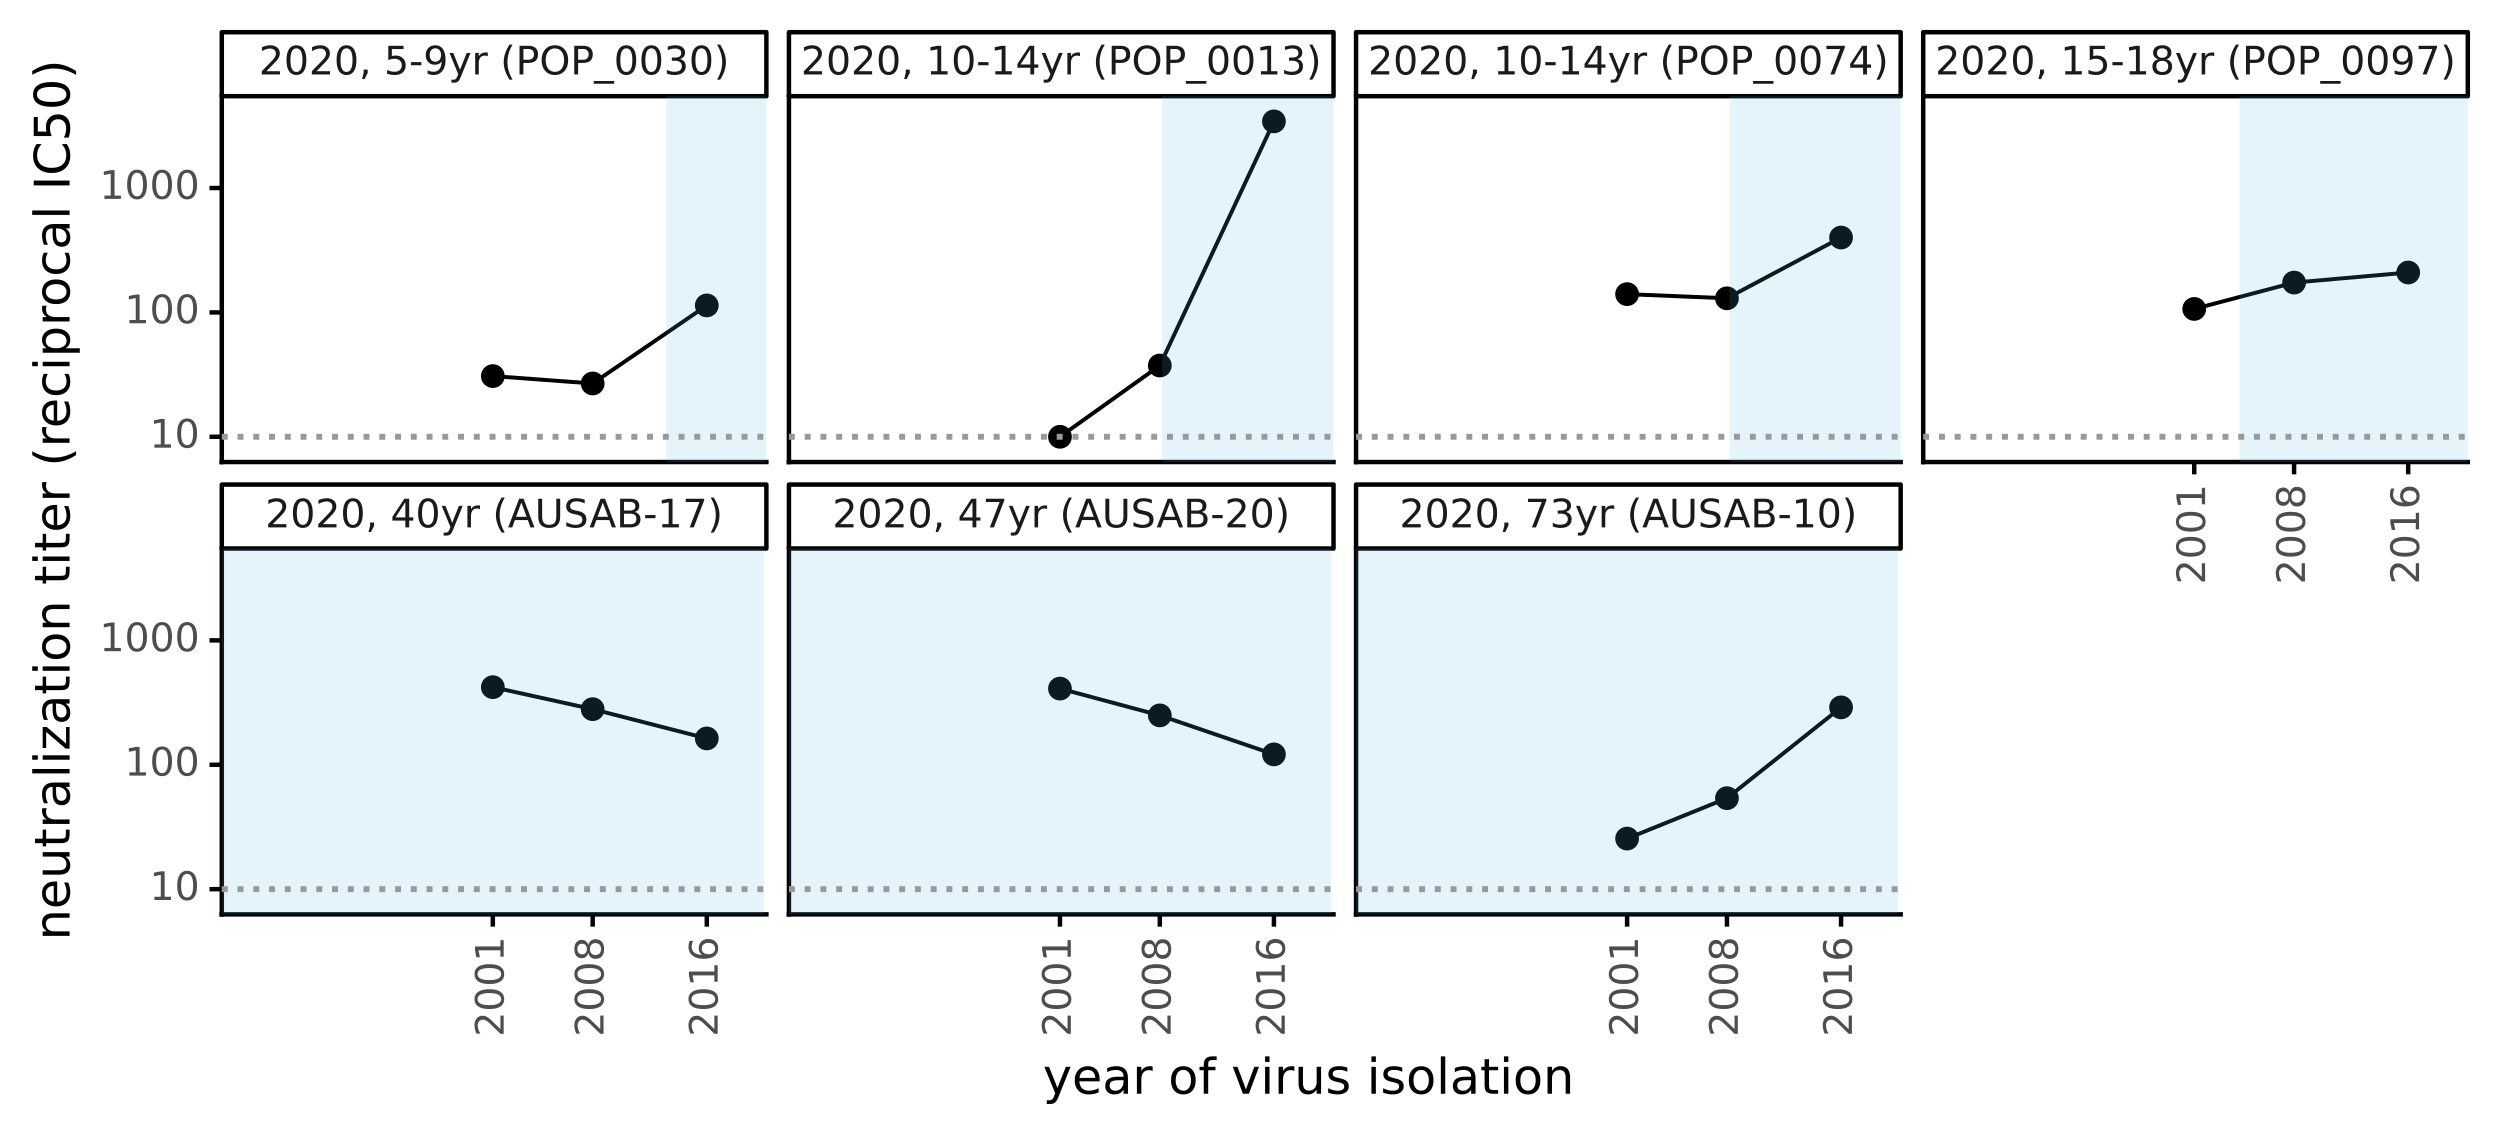 <?xml version="1.0" encoding="utf-8" standalone="no"?>
<!DOCTYPE svg PUBLIC "-//W3C//DTD SVG 1.1//EN"
  "http://www.w3.org/Graphics/SVG/1.1/DTD/svg11.dtd">
<!-- Created with matplotlib (https://matplotlib.org/) -->
<svg height="254.044pt" version="1.1" viewBox="0 0 558.992 254.044" width="558.992pt" xmlns="http://www.w3.org/2000/svg" xmlns:xlink="http://www.w3.org/1999/xlink">
 <rect x="0" y="0" width="558.992" height="254.044" fill="#808080" stroke="none"/>
 <defs>
  <style type="text/css">*{stroke-linecap:butt;stroke-linejoin:round;}</style>
 </defs>
 <g id="figure_1">
  <g id="patch_1">
   <path d="M -0 254.044 
L 558.992 254.044 
L 558.992 0 
L -0 0 
z
" style="fill:#ffffff;stroke:#ffffff;stroke-linejoin:miter;"/>
  </g>
  <g id="axes_1">
   <g id="patch_2">
    <path d="M 49.592 103.306 
L 171.362 103.306 
L 171.362 21.5 
L 49.592 21.5 
z
" style="fill:#ffffff;"/>
   </g>
   <g id="matplotlib.axis_1">
    <g id="xtick_1"/>
    <g id="xtick_2"/>
    <g id="xtick_3"/>
    <g id="xtick_4"/>
    <g id="xtick_5"/>
   </g>
   <g id="matplotlib.axis_2">
    <g id="ytick_1">
     <g id="line2d_1">
      <path d="M 49.592 97.664 
" style="fill:none;stroke:#333333;stroke-width:1.5;"/>
      <defs>
       <path d="M 0 0 
L -2.75 0 
" id="m5c53af99ef" style="stroke:#000000;"/>
      </defs>
      <g>
       <use style="fill:#333333;stroke:#000000;" x="49.592" xlink:href="#m5c53af99ef" y="97.664"/>
      </g>
     </g>
     <g id="text_1">
      <!-- 10 -->
      <g style="fill:#4d4d4d;" transform="translate(33.444 100.092)scale(0.088 -0.088)">
       <defs>
        <path d="M 12.406 8.297 
L 28.516 8.297 
L 28.516 63.922 
L 10.984 60.406 
L 10.984 69.391 
L 28.422 72.906 
L 38.281 72.906 
L 38.281 8.297 
L 54.391 8.297 
L 54.391 0 
L 12.406 0 
z
" id="DejaVuSans-49"/>
        <path d="M 31.781 66.406 
Q 24.172 66.406 20.328 58.906 
Q 16.5 51.422 16.5 36.375 
Q 16.5 21.391 20.328 13.891 
Q 24.172 6.391 31.781 6.391 
Q 39.453 6.391 43.281 13.891 
Q 47.125 21.391 47.125 36.375 
Q 47.125 51.422 43.281 58.906 
Q 39.453 66.406 31.781 66.406 
z
M 31.781 74.219 
Q 44.047 74.219 50.516 64.516 
Q 56.984 54.828 56.984 36.375 
Q 56.984 17.969 50.516 8.266 
Q 44.047 -1.422 31.781 -1.422 
Q 19.531 -1.422 13.062 8.266 
Q 6.594 17.969 6.594 36.375 
Q 6.594 54.828 13.062 64.516 
Q 19.531 74.219 31.781 74.219 
z
" id="DejaVuSans-48"/>
       </defs>
       <use xlink:href="#DejaVuSans-49"/>
       <use x="63.623" xlink:href="#DejaVuSans-48"/>
      </g>
     </g>
    </g>
    <g id="ytick_2">
     <g id="line2d_2">
      <path d="M 49.592 69.852 
" style="fill:none;stroke:#333333;stroke-width:1.5;"/>
      <g>
       <use style="fill:#333333;stroke:#000000;" x="49.592" xlink:href="#m5c53af99ef" y="69.852"/>
      </g>
     </g>
     <g id="text_2">
      <!-- 100 -->
      <g style="fill:#4d4d4d;" transform="translate(27.845 72.28)scale(0.088 -0.088)">
       <use xlink:href="#DejaVuSans-49"/>
       <use x="63.623" xlink:href="#DejaVuSans-48"/>
       <use x="127.246" xlink:href="#DejaVuSans-48"/>
      </g>
     </g>
    </g>
    <g id="ytick_3">
     <g id="line2d_3">
      <path d="M 49.592 42.039 
" style="fill:none;stroke:#333333;stroke-width:1.5;"/>
      <g>
       <use style="fill:#333333;stroke:#000000;" x="49.592" xlink:href="#m5c53af99ef" y="42.039"/>
      </g>
     </g>
     <g id="text_3">
      <!-- 1000 -->
      <g style="fill:#4d4d4d;" transform="translate(22.246 44.467)scale(0.088 -0.088)">
       <use xlink:href="#DejaVuSans-49"/>
       <use x="63.623" xlink:href="#DejaVuSans-48"/>
       <use x="127.246" xlink:href="#DejaVuSans-48"/>
       <use x="190.869" xlink:href="#DejaVuSans-48"/>
      </g>
     </g>
    </g>
    <g id="ytick_4"/>
    <g id="ytick_5"/>
    <g id="ytick_6"/>
    <g id="ytick_7"/>
    <g id="ytick_8"/>
    <g id="ytick_9"/>
    <g id="ytick_10"/>
    <g id="ytick_11"/>
    <g id="ytick_12"/>
    <g id="ytick_13"/>
    <g id="ytick_14"/>
    <g id="ytick_15"/>
    <g id="ytick_16"/>
    <g id="ytick_17"/>
    <g id="ytick_18"/>
    <g id="ytick_19"/>
    <g id="ytick_20"/>
    <g id="ytick_21"/>
    <g id="ytick_22"/>
    <g id="ytick_23"/>
    <g id="ytick_24"/>
    <g id="ytick_25"/>
    <g id="ytick_26"/>
    <g id="text_4">
     <!-- neutralization titer (reciprocal IC50) -->
     <g transform="translate(15.558 210.253)rotate(-90)scale(0.11 -0.11)">
      <defs>
       <path d="M 54.891 33.016 
L 54.891 0 
L 45.906 0 
L 45.906 32.719 
Q 45.906 40.484 42.875 44.328 
Q 39.844 48.188 33.797 48.188 
Q 26.516 48.188 22.312 43.547 
Q 18.109 38.922 18.109 30.906 
L 18.109 0 
L 9.078 0 
L 9.078 54.688 
L 18.109 54.688 
L 18.109 46.188 
Q 21.344 51.125 25.703 53.562 
Q 30.078 56 35.797 56 
Q 45.219 56 50.047 50.172 
Q 54.891 44.344 54.891 33.016 
z
" id="DejaVuSans-110"/>
       <path d="M 56.203 29.594 
L 56.203 25.203 
L 14.891 25.203 
Q 15.484 15.922 20.484 11.062 
Q 25.484 6.203 34.422 6.203 
Q 39.594 6.203 44.453 7.469 
Q 49.312 8.734 54.109 11.281 
L 54.109 2.781 
Q 49.266 0.734 44.188 -0.344 
Q 39.109 -1.422 33.891 -1.422 
Q 20.797 -1.422 13.156 6.188 
Q 5.516 13.812 5.516 26.812 
Q 5.516 40.234 12.766 48.109 
Q 20.016 56 32.328 56 
Q 43.359 56 49.781 48.891 
Q 56.203 41.797 56.203 29.594 
z
M 47.219 32.234 
Q 47.125 39.594 43.094 43.984 
Q 39.062 48.391 32.422 48.391 
Q 24.906 48.391 20.391 44.141 
Q 15.875 39.891 15.188 32.172 
z
" id="DejaVuSans-101"/>
       <path d="M 8.5 21.578 
L 8.5 54.688 
L 17.484 54.688 
L 17.484 21.922 
Q 17.484 14.156 20.5 10.266 
Q 23.531 6.391 29.594 6.391 
Q 36.859 6.391 41.078 11.031 
Q 45.312 15.672 45.312 23.688 
L 45.312 54.688 
L 54.297 54.688 
L 54.297 0 
L 45.312 0 
L 45.312 8.406 
Q 42.047 3.422 37.719 1 
Q 33.406 -1.422 27.688 -1.422 
Q 18.266 -1.422 13.375 4.438 
Q 8.5 10.297 8.5 21.578 
z
M 31.109 56 
z
" id="DejaVuSans-117"/>
       <path d="M 18.312 70.219 
L 18.312 54.688 
L 36.812 54.688 
L 36.812 47.703 
L 18.312 47.703 
L 18.312 18.016 
Q 18.312 11.328 20.141 9.422 
Q 21.969 7.516 27.594 7.516 
L 36.812 7.516 
L 36.812 0 
L 27.594 0 
Q 17.188 0 13.234 3.875 
Q 9.281 7.766 9.281 18.016 
L 9.281 47.703 
L 2.688 47.703 
L 2.688 54.688 
L 9.281 54.688 
L 9.281 70.219 
z
" id="DejaVuSans-116"/>
       <path d="M 41.109 46.297 
Q 39.594 47.172 37.812 47.578 
Q 36.031 48 33.891 48 
Q 26.266 48 22.188 43.047 
Q 18.109 38.094 18.109 28.812 
L 18.109 0 
L 9.078 0 
L 9.078 54.688 
L 18.109 54.688 
L 18.109 46.188 
Q 20.953 51.172 25.484 53.578 
Q 30.031 56 36.531 56 
Q 37.453 56 38.578 55.875 
Q 39.703 55.766 41.062 55.516 
z
" id="DejaVuSans-114"/>
       <path d="M 34.281 27.484 
Q 23.391 27.484 19.188 25 
Q 14.984 22.516 14.984 16.5 
Q 14.984 11.719 18.141 8.906 
Q 21.297 6.109 26.703 6.109 
Q 34.188 6.109 38.703 11.406 
Q 43.219 16.703 43.219 25.484 
L 43.219 27.484 
z
M 52.203 31.203 
L 52.203 0 
L 43.219 0 
L 43.219 8.297 
Q 40.141 3.328 35.547 0.953 
Q 30.953 -1.422 24.312 -1.422 
Q 15.922 -1.422 10.953 3.297 
Q 6 8.016 6 15.922 
Q 6 25.141 12.172 29.828 
Q 18.359 34.516 30.609 34.516 
L 43.219 34.516 
L 43.219 35.406 
Q 43.219 41.609 39.141 45 
Q 35.062 48.391 27.688 48.391 
Q 23 48.391 18.547 47.266 
Q 14.109 46.141 10.016 43.891 
L 10.016 52.203 
Q 14.938 54.109 19.578 55.047 
Q 24.219 56 28.609 56 
Q 40.484 56 46.344 49.844 
Q 52.203 43.703 52.203 31.203 
z
" id="DejaVuSans-97"/>
       <path d="M 9.422 75.984 
L 18.406 75.984 
L 18.406 0 
L 9.422 0 
z
" id="DejaVuSans-108"/>
       <path d="M 9.422 54.688 
L 18.406 54.688 
L 18.406 0 
L 9.422 0 
z
M 9.422 75.984 
L 18.406 75.984 
L 18.406 64.594 
L 9.422 64.594 
z
" id="DejaVuSans-105"/>
       <path d="M 5.516 54.688 
L 48.188 54.688 
L 48.188 46.484 
L 14.406 7.172 
L 48.188 7.172 
L 48.188 0 
L 4.297 0 
L 4.297 8.203 
L 38.094 47.516 
L 5.516 47.516 
z
" id="DejaVuSans-122"/>
       <path d="M 30.609 48.391 
Q 23.391 48.391 19.188 42.75 
Q 14.984 37.109 14.984 27.297 
Q 14.984 17.484 19.156 11.844 
Q 23.344 6.203 30.609 6.203 
Q 37.797 6.203 41.984 11.859 
Q 46.188 17.531 46.188 27.297 
Q 46.188 37.016 41.984 42.703 
Q 37.797 48.391 30.609 48.391 
z
M 30.609 56 
Q 42.328 56 49.016 48.375 
Q 55.719 40.766 55.719 27.297 
Q 55.719 13.875 49.016 6.219 
Q 42.328 -1.422 30.609 -1.422 
Q 18.844 -1.422 12.172 6.219 
Q 5.516 13.875 5.516 27.297 
Q 5.516 40.766 12.172 48.375 
Q 18.844 56 30.609 56 
z
" id="DejaVuSans-111"/>
       <path id="DejaVuSans-32"/>
       <path d="M 31 75.875 
Q 24.469 64.656 21.281 53.656 
Q 18.109 42.672 18.109 31.391 
Q 18.109 20.125 21.312 9.062 
Q 24.516 -2 31 -13.188 
L 23.188 -13.188 
Q 15.875 -1.703 12.234 9.375 
Q 8.594 20.453 8.594 31.391 
Q 8.594 42.281 12.203 53.312 
Q 15.828 64.359 23.188 75.875 
z
" id="DejaVuSans-40"/>
       <path d="M 48.781 52.594 
L 48.781 44.188 
Q 44.969 46.297 41.141 47.344 
Q 37.312 48.391 33.406 48.391 
Q 24.656 48.391 19.812 42.844 
Q 14.984 37.312 14.984 27.297 
Q 14.984 17.281 19.812 11.734 
Q 24.656 6.203 33.406 6.203 
Q 37.312 6.203 41.141 7.25 
Q 44.969 8.297 48.781 10.406 
L 48.781 2.094 
Q 45.016 0.344 40.984 -0.531 
Q 36.969 -1.422 32.422 -1.422 
Q 20.062 -1.422 12.781 6.344 
Q 5.516 14.109 5.516 27.297 
Q 5.516 40.672 12.859 48.328 
Q 20.219 56 33.016 56 
Q 37.156 56 41.109 55.141 
Q 45.062 54.297 48.781 52.594 
z
" id="DejaVuSans-99"/>
       <path d="M 18.109 8.203 
L 18.109 -20.797 
L 9.078 -20.797 
L 9.078 54.688 
L 18.109 54.688 
L 18.109 46.391 
Q 20.953 51.266 25.266 53.625 
Q 29.594 56 35.594 56 
Q 45.562 56 51.781 48.094 
Q 58.016 40.188 58.016 27.297 
Q 58.016 14.406 51.781 6.484 
Q 45.562 -1.422 35.594 -1.422 
Q 29.594 -1.422 25.266 0.953 
Q 20.953 3.328 18.109 8.203 
z
M 48.688 27.297 
Q 48.688 37.203 44.609 42.844 
Q 40.531 48.484 33.406 48.484 
Q 26.266 48.484 22.188 42.844 
Q 18.109 37.203 18.109 27.297 
Q 18.109 17.391 22.188 11.75 
Q 26.266 6.109 33.406 6.109 
Q 40.531 6.109 44.609 11.75 
Q 48.688 17.391 48.688 27.297 
z
" id="DejaVuSans-112"/>
       <path d="M 9.812 72.906 
L 19.672 72.906 
L 19.672 0 
L 9.812 0 
z
" id="DejaVuSans-73"/>
       <path d="M 64.406 67.281 
L 64.406 56.891 
Q 59.422 61.531 53.781 63.812 
Q 48.141 66.109 41.797 66.109 
Q 29.297 66.109 22.656 58.469 
Q 16.016 50.828 16.016 36.375 
Q 16.016 21.969 22.656 14.328 
Q 29.297 6.688 41.797 6.688 
Q 48.141 6.688 53.781 8.984 
Q 59.422 11.281 64.406 15.922 
L 64.406 5.609 
Q 59.234 2.094 53.438 0.328 
Q 47.656 -1.422 41.219 -1.422 
Q 24.656 -1.422 15.125 8.703 
Q 5.609 18.844 5.609 36.375 
Q 5.609 53.953 15.125 64.078 
Q 24.656 74.219 41.219 74.219 
Q 47.75 74.219 53.531 72.484 
Q 59.328 70.75 64.406 67.281 
z
" id="DejaVuSans-67"/>
       <path d="M 10.797 72.906 
L 49.516 72.906 
L 49.516 64.594 
L 19.828 64.594 
L 19.828 46.734 
Q 21.969 47.469 24.109 47.828 
Q 26.266 48.188 28.422 48.188 
Q 40.625 48.188 47.75 41.5 
Q 54.891 34.812 54.891 23.391 
Q 54.891 11.625 47.562 5.094 
Q 40.234 -1.422 26.906 -1.422 
Q 22.312 -1.422 17.547 -0.641 
Q 12.797 0.141 7.719 1.703 
L 7.719 11.625 
Q 12.109 9.234 16.797 8.062 
Q 21.484 6.891 26.703 6.891 
Q 35.156 6.891 40.078 11.328 
Q 45.016 15.766 45.016 23.391 
Q 45.016 31 40.078 35.438 
Q 35.156 39.891 26.703 39.891 
Q 22.75 39.891 18.812 39.016 
Q 14.891 38.141 10.797 36.281 
z
" id="DejaVuSans-53"/>
       <path d="M 8.016 75.875 
L 15.828 75.875 
Q 23.141 64.359 26.781 53.312 
Q 30.422 42.281 30.422 31.391 
Q 30.422 20.453 26.781 9.375 
Q 23.141 -1.703 15.828 -13.188 
L 8.016 -13.188 
Q 14.5 -2 17.703 9.062 
Q 20.906 20.125 20.906 31.391 
Q 20.906 42.672 17.703 53.656 
Q 14.5 64.656 8.016 75.875 
z
" id="DejaVuSans-41"/>
      </defs>
      <use xlink:href="#DejaVuSans-110"/>
      <use x="63.379" xlink:href="#DejaVuSans-101"/>
      <use x="124.902" xlink:href="#DejaVuSans-117"/>
      <use x="188.281" xlink:href="#DejaVuSans-116"/>
      <use x="227.49" xlink:href="#DejaVuSans-114"/>
      <use x="268.604" xlink:href="#DejaVuSans-97"/>
      <use x="329.883" xlink:href="#DejaVuSans-108"/>
      <use x="357.666" xlink:href="#DejaVuSans-105"/>
      <use x="385.449" xlink:href="#DejaVuSans-122"/>
      <use x="437.939" xlink:href="#DejaVuSans-97"/>
      <use x="499.219" xlink:href="#DejaVuSans-116"/>
      <use x="538.428" xlink:href="#DejaVuSans-105"/>
      <use x="566.211" xlink:href="#DejaVuSans-111"/>
      <use x="627.393" xlink:href="#DejaVuSans-110"/>
      <use x="690.771" xlink:href="#DejaVuSans-32"/>
      <use x="722.559" xlink:href="#DejaVuSans-116"/>
      <use x="761.768" xlink:href="#DejaVuSans-105"/>
      <use x="789.551" xlink:href="#DejaVuSans-116"/>
      <use x="828.76" xlink:href="#DejaVuSans-101"/>
      <use x="890.283" xlink:href="#DejaVuSans-114"/>
      <use x="931.396" xlink:href="#DejaVuSans-32"/>
      <use x="963.184" xlink:href="#DejaVuSans-40"/>
      <use x="1002.197" xlink:href="#DejaVuSans-114"/>
      <use x="1041.061" xlink:href="#DejaVuSans-101"/>
      <use x="1102.584" xlink:href="#DejaVuSans-99"/>
      <use x="1157.564" xlink:href="#DejaVuSans-105"/>
      <use x="1185.348" xlink:href="#DejaVuSans-112"/>
      <use x="1248.824" xlink:href="#DejaVuSans-114"/>
      <use x="1287.688" xlink:href="#DejaVuSans-111"/>
      <use x="1348.869" xlink:href="#DejaVuSans-99"/>
      <use x="1403.85" xlink:href="#DejaVuSans-97"/>
      <use x="1465.129" xlink:href="#DejaVuSans-108"/>
      <use x="1492.912" xlink:href="#DejaVuSans-32"/>
      <use x="1524.699" xlink:href="#DejaVuSans-73"/>
      <use x="1554.191" xlink:href="#DejaVuSans-67"/>
      <use x="1624.016" xlink:href="#DejaVuSans-53"/>
      <use x="1687.639" xlink:href="#DejaVuSans-48"/>
      <use x="1751.262" xlink:href="#DejaVuSans-41"/>
     </g>
    </g>
   </g>
   <g id="PathCollection_1">
    <path clip-path="url(#p48371ce176)" d="M 110.193 86.308 
C 110.781 86.308 111.344 86.074 111.76 85.659 
C 112.175 85.243 112.409 84.68 112.409 84.092 
C 112.409 83.505 112.175 82.941 111.76 82.526 
C 111.344 82.11 110.781 81.877 110.193 81.877 
C 109.605 81.877 109.042 82.11 108.626 82.526 
C 108.211 82.941 107.977 83.505 107.977 84.092 
C 107.977 84.68 108.211 85.243 108.626 85.659 
C 109.042 86.074 109.605 86.308 110.193 86.308 
z
" style="stroke:#000000;stroke-width:0.886;"/>
    <path clip-path="url(#p48371ce176)" d="M 132.52 87.96 
C 133.107 87.96 133.671 87.726 134.086 87.311 
C 134.502 86.895 134.735 86.332 134.735 85.744 
C 134.735 85.157 134.502 84.593 134.086 84.178 
C 133.671 83.762 133.107 83.529 132.52 83.529 
C 131.932 83.529 131.368 83.762 130.953 84.178 
C 130.538 84.593 130.304 85.157 130.304 85.744 
C 130.304 86.332 130.538 86.895 130.953 87.311 
C 131.368 87.726 131.932 87.96 132.52 87.96 
z
" style="stroke:#000000;stroke-width:0.886;"/>
    <path clip-path="url(#p48371ce176)" d="M 158.036 70.508 
C 158.623 70.508 159.187 70.275 159.602 69.859 
C 160.018 69.444 160.251 68.88 160.251 68.293 
C 160.251 67.705 160.018 67.141 159.602 66.726 
C 159.187 66.31 158.623 66.077 158.036 66.077 
C 157.448 66.077 156.885 66.31 156.469 66.726 
C 156.054 67.141 155.82 67.705 155.82 68.293 
C 155.82 68.88 156.054 69.444 156.469 69.859 
C 156.885 70.275 157.448 70.508 158.036 70.508 
z
" style="stroke:#000000;stroke-width:0.886;"/>
   </g>
   <g id="line2d_4">
    <path clip-path="url(#p48371ce176)" d="M 110.193 84.092 
L 132.52 85.744 
L 158.036 68.293 
" style="fill:none;stroke:#000000;stroke-width:0.886;"/>
   </g>
   <g id="patch_3">
    <path d="M 49.592 21.5 
L 171.362 21.5 
L 171.362 7.2 
L 49.592 7.2 
z
" style="fill:none;stroke:#000000;stroke-linejoin:miter;"/>
   </g>
   <g id="patch_4">
    <path d="M 49.592 103.306 
L 49.592 21.5 
" style="fill:none;stroke:#000000;stroke-linecap:square;stroke-linejoin:miter;"/>
   </g>
   <g id="patch_5">
    <path d="M 49.592 103.306 
L 171.362 103.306 
" style="fill:none;stroke:#000000;stroke-linecap:square;stroke-linejoin:miter;"/>
   </g>
   <g id="PolyCollection_1">
    <path clip-path="url(#p48371ce176)" d="M 149.018 125.477 
L 149.018 -2655.786 
L 171.344 -2655.786 
L 171.344 125.477 
z
" style="fill:#56b4e9;fill-opacity:0.149;"/>
   </g>
   <g id="text_5">
    <!-- 2020, 5-9yr (POP_0030) -->
    <g style="fill:#1a1a1a;" transform="translate(57.883 16.651)scale(0.088 -0.088)">
     <defs>
      <path d="M 19.188 8.297 
L 53.609 8.297 
L 53.609 0 
L 7.328 0 
L 7.328 8.297 
Q 12.938 14.109 22.625 23.891 
Q 32.328 33.688 34.812 36.531 
Q 39.547 41.844 41.422 45.531 
Q 43.312 49.219 43.312 52.781 
Q 43.312 58.594 39.234 62.25 
Q 35.156 65.922 28.609 65.922 
Q 23.969 65.922 18.812 64.312 
Q 13.672 62.703 7.812 59.422 
L 7.812 69.391 
Q 13.766 71.781 18.938 73 
Q 24.125 74.219 28.422 74.219 
Q 39.75 74.219 46.484 68.547 
Q 53.219 62.891 53.219 53.422 
Q 53.219 48.922 51.531 44.891 
Q 49.859 40.875 45.406 35.406 
Q 44.188 33.984 37.641 27.219 
Q 31.109 20.453 19.188 8.297 
z
" id="DejaVuSans-50"/>
      <path d="M 11.719 12.406 
L 22.016 12.406 
L 22.016 4 
L 14.016 -11.625 
L 7.719 -11.625 
L 11.719 4 
z
" id="DejaVuSans-44"/>
      <path d="M 4.891 31.391 
L 31.203 31.391 
L 31.203 23.391 
L 4.891 23.391 
z
" id="DejaVuSans-45"/>
      <path d="M 10.984 1.516 
L 10.984 10.5 
Q 14.703 8.734 18.5 7.812 
Q 22.312 6.891 25.984 6.891 
Q 35.75 6.891 40.891 13.453 
Q 46.047 20.016 46.781 33.406 
Q 43.953 29.203 39.594 26.953 
Q 35.25 24.703 29.984 24.703 
Q 19.047 24.703 12.672 31.312 
Q 6.297 37.938 6.297 49.422 
Q 6.297 60.641 12.938 67.422 
Q 19.578 74.219 30.609 74.219 
Q 43.266 74.219 49.922 64.516 
Q 56.594 54.828 56.594 36.375 
Q 56.594 19.141 48.406 8.859 
Q 40.234 -1.422 26.422 -1.422 
Q 22.703 -1.422 18.891 -0.688 
Q 15.094 0.047 10.984 1.516 
z
M 30.609 32.422 
Q 37.25 32.422 41.125 36.953 
Q 45.016 41.5 45.016 49.422 
Q 45.016 57.281 41.125 61.844 
Q 37.25 66.406 30.609 66.406 
Q 23.969 66.406 20.094 61.844 
Q 16.219 57.281 16.219 49.422 
Q 16.219 41.5 20.094 36.953 
Q 23.969 32.422 30.609 32.422 
z
" id="DejaVuSans-57"/>
      <path d="M 32.172 -5.078 
Q 28.375 -14.844 24.75 -17.812 
Q 21.141 -20.797 15.094 -20.797 
L 7.906 -20.797 
L 7.906 -13.281 
L 13.188 -13.281 
Q 16.891 -13.281 18.938 -11.516 
Q 21 -9.766 23.484 -3.219 
L 25.094 0.875 
L 2.984 54.688 
L 12.5 54.688 
L 29.594 11.922 
L 46.688 54.688 
L 56.203 54.688 
z
" id="DejaVuSans-121"/>
      <path d="M 19.672 64.797 
L 19.672 37.406 
L 32.078 37.406 
Q 38.969 37.406 42.719 40.969 
Q 46.484 44.531 46.484 51.125 
Q 46.484 57.672 42.719 61.234 
Q 38.969 64.797 32.078 64.797 
z
M 9.812 72.906 
L 32.078 72.906 
Q 44.344 72.906 50.609 67.359 
Q 56.891 61.812 56.891 51.125 
Q 56.891 40.328 50.609 34.812 
Q 44.344 29.297 32.078 29.297 
L 19.672 29.297 
L 19.672 0 
L 9.812 0 
z
" id="DejaVuSans-80"/>
      <path d="M 39.406 66.219 
Q 28.656 66.219 22.328 58.203 
Q 16.016 50.203 16.016 36.375 
Q 16.016 22.609 22.328 14.594 
Q 28.656 6.594 39.406 6.594 
Q 50.141 6.594 56.422 14.594 
Q 62.703 22.609 62.703 36.375 
Q 62.703 50.203 56.422 58.203 
Q 50.141 66.219 39.406 66.219 
z
M 39.406 74.219 
Q 54.734 74.219 63.906 63.938 
Q 73.094 53.656 73.094 36.375 
Q 73.094 19.141 63.906 8.859 
Q 54.734 -1.422 39.406 -1.422 
Q 24.031 -1.422 14.812 8.828 
Q 5.609 19.094 5.609 36.375 
Q 5.609 53.656 14.812 63.938 
Q 24.031 74.219 39.406 74.219 
z
" id="DejaVuSans-79"/>
      <path d="M 50.984 -16.609 
L 50.984 -23.578 
L -0.984 -23.578 
L -0.984 -16.609 
z
" id="DejaVuSans-95"/>
      <path d="M 40.578 39.312 
Q 47.656 37.797 51.625 33 
Q 55.609 28.219 55.609 21.188 
Q 55.609 10.406 48.188 4.484 
Q 40.766 -1.422 27.094 -1.422 
Q 22.516 -1.422 17.656 -0.516 
Q 12.797 0.391 7.625 2.203 
L 7.625 11.719 
Q 11.719 9.328 16.594 8.109 
Q 21.484 6.891 26.812 6.891 
Q 36.078 6.891 40.938 10.547 
Q 45.797 14.203 45.797 21.188 
Q 45.797 27.641 41.281 31.266 
Q 36.766 34.906 28.719 34.906 
L 20.219 34.906 
L 20.219 43.016 
L 29.109 43.016 
Q 36.375 43.016 40.234 45.922 
Q 44.094 48.828 44.094 54.297 
Q 44.094 59.906 40.109 62.906 
Q 36.141 65.922 28.719 65.922 
Q 24.656 65.922 20.016 65.031 
Q 15.375 64.156 9.812 62.312 
L 9.812 71.094 
Q 15.438 72.656 20.344 73.438 
Q 25.25 74.219 29.594 74.219 
Q 40.828 74.219 47.359 69.109 
Q 53.906 64.016 53.906 55.328 
Q 53.906 49.266 50.438 45.094 
Q 46.969 40.922 40.578 39.312 
z
" id="DejaVuSans-51"/>
     </defs>
     <use xlink:href="#DejaVuSans-50"/>
     <use x="63.623" xlink:href="#DejaVuSans-48"/>
     <use x="127.246" xlink:href="#DejaVuSans-50"/>
     <use x="190.869" xlink:href="#DejaVuSans-48"/>
     <use x="254.492" xlink:href="#DejaVuSans-44"/>
     <use x="286.279" xlink:href="#DejaVuSans-32"/>
     <use x="318.066" xlink:href="#DejaVuSans-53"/>
     <use x="381.689" xlink:href="#DejaVuSans-45"/>
     <use x="417.773" xlink:href="#DejaVuSans-57"/>
     <use x="481.396" xlink:href="#DejaVuSans-121"/>
     <use x="540.576" xlink:href="#DejaVuSans-114"/>
     <use x="581.689" xlink:href="#DejaVuSans-32"/>
     <use x="613.477" xlink:href="#DejaVuSans-40"/>
     <use x="652.49" xlink:href="#DejaVuSans-80"/>
     <use x="712.793" xlink:href="#DejaVuSans-79"/>
     <use x="791.504" xlink:href="#DejaVuSans-80"/>
     <use x="851.807" xlink:href="#DejaVuSans-95"/>
     <use x="901.807" xlink:href="#DejaVuSans-48"/>
     <use x="965.43" xlink:href="#DejaVuSans-48"/>
     <use x="1029.053" xlink:href="#DejaVuSans-51"/>
     <use x="1092.676" xlink:href="#DejaVuSans-48"/>
     <use x="1156.299" xlink:href="#DejaVuSans-41"/>
    </g>
   </g>
   <g id="LineCollection_1">
    <path clip-path="url(#p48371ce176)" d="M 49.592 97.664 
L 171.362 97.664 
" style="fill:none;stroke:#999999;stroke-dasharray:1.329,2.193;stroke-dashoffset:0;stroke-width:1.329;"/>
   </g>
  </g>
  <g id="axes_2">
   <g id="patch_6">
    <path d="M 176.402 103.306 
L 298.172 103.306 
L 298.172 21.5 
L 176.402 21.5 
z
" style="fill:#ffffff;"/>
   </g>
   <g id="matplotlib.axis_3">
    <g id="xtick_6"/>
    <g id="xtick_7"/>
    <g id="xtick_8"/>
    <g id="xtick_9"/>
    <g id="xtick_10"/>
   </g>
   <g id="matplotlib.axis_4">
    <g id="ytick_27"/>
    <g id="ytick_28"/>
    <g id="ytick_29"/>
    <g id="ytick_30"/>
    <g id="ytick_31"/>
    <g id="ytick_32"/>
    <g id="ytick_33"/>
    <g id="ytick_34"/>
    <g id="ytick_35"/>
    <g id="ytick_36"/>
    <g id="ytick_37"/>
    <g id="ytick_38"/>
    <g id="ytick_39"/>
    <g id="ytick_40"/>
    <g id="ytick_41"/>
    <g id="ytick_42"/>
    <g id="ytick_43"/>
    <g id="ytick_44"/>
    <g id="ytick_45"/>
    <g id="ytick_46"/>
    <g id="ytick_47"/>
    <g id="ytick_48"/>
    <g id="ytick_49"/>
    <g id="ytick_50"/>
    <g id="ytick_51"/>
    <g id="ytick_52"/>
   </g>
   <g id="PathCollection_2">
    <path clip-path="url(#pc6f522e27e)" d="M 237.003 99.88 
C 237.591 99.88 238.154 99.646 238.57 99.231 
C 238.985 98.815 239.219 98.252 239.219 97.664 
C 239.219 97.077 238.985 96.513 238.57 96.098 
C 238.154 95.682 237.591 95.449 237.003 95.449 
C 236.415 95.449 235.852 95.682 235.436 96.098 
C 235.021 96.513 234.787 97.077 234.787 97.664 
C 234.787 98.252 235.021 98.815 235.436 99.231 
C 235.852 99.646 236.415 99.88 237.003 99.88 
z
" style="stroke:#000000;stroke-width:0.886;"/>
    <path clip-path="url(#pc6f522e27e)" d="M 259.33 83.946 
C 259.917 83.946 260.481 83.712 260.896 83.297 
C 261.312 82.882 261.545 82.318 261.545 81.73 
C 261.545 81.143 261.312 80.579 260.896 80.164 
C 260.481 79.748 259.917 79.515 259.33 79.515 
C 258.742 79.515 258.178 79.748 257.763 80.164 
C 257.348 80.579 257.114 81.143 257.114 81.73 
C 257.114 82.318 257.348 82.882 257.763 83.297 
C 258.178 83.712 258.742 83.946 259.33 83.946 
z
" style="stroke:#000000;stroke-width:0.886;"/>
    <path clip-path="url(#pc6f522e27e)" d="M 284.846 29.357 
C 285.433 29.357 285.997 29.124 286.412 28.708 
C 286.828 28.293 287.061 27.729 287.061 27.142 
C 287.061 26.554 286.828 25.991 286.412 25.575 
C 285.997 25.16 285.433 24.926 284.846 24.926 
C 284.258 24.926 283.695 25.16 283.279 25.575 
C 282.864 25.991 282.63 26.554 282.63 27.142 
C 282.63 27.729 282.864 28.293 283.279 28.708 
C 283.695 29.124 284.258 29.357 284.846 29.357 
z
" style="stroke:#000000;stroke-width:0.886;"/>
   </g>
   <g id="line2d_5">
    <path clip-path="url(#pc6f522e27e)" d="M 237.003 97.664 
L 259.33 81.73 
L 284.846 27.142 
" style="fill:none;stroke:#000000;stroke-width:0.886;"/>
   </g>
   <g id="patch_7">
    <path d="M 176.402 21.5 
L 298.172 21.5 
L 298.172 7.2 
L 176.402 7.2 
z
" style="fill:none;stroke:#000000;stroke-linejoin:miter;"/>
   </g>
   <g id="patch_8">
    <path d="M 176.402 103.306 
L 176.402 21.5 
" style="fill:none;stroke:#000000;stroke-linecap:square;stroke-linejoin:miter;"/>
   </g>
   <g id="patch_9">
    <path d="M 176.402 103.306 
L 298.172 103.306 
" style="fill:none;stroke:#000000;stroke-linecap:square;stroke-linejoin:miter;"/>
   </g>
   <g id="PolyCollection_2">
    <path clip-path="url(#pc6f522e27e)" d="M 259.871 125.477 
L 259.871 -2655.786 
L 298.146 -2655.786 
L 298.146 125.477 
z
" style="fill:#56b4e9;fill-opacity:0.149;"/>
   </g>
   <g id="text_6">
    <!-- 2020, 10-14yr (POP_0013) -->
    <g style="fill:#1a1a1a;" transform="translate(179.094 16.651)scale(0.088 -0.088)">
     <defs>
      <path d="M 37.797 64.312 
L 12.891 25.391 
L 37.797 25.391 
z
M 35.203 72.906 
L 47.609 72.906 
L 47.609 25.391 
L 58.016 25.391 
L 58.016 17.188 
L 47.609 17.188 
L 47.609 0 
L 37.797 0 
L 37.797 17.188 
L 4.891 17.188 
L 4.891 26.703 
z
" id="DejaVuSans-52"/>
     </defs>
     <use xlink:href="#DejaVuSans-50"/>
     <use x="63.623" xlink:href="#DejaVuSans-48"/>
     <use x="127.246" xlink:href="#DejaVuSans-50"/>
     <use x="190.869" xlink:href="#DejaVuSans-48"/>
     <use x="254.492" xlink:href="#DejaVuSans-44"/>
     <use x="286.279" xlink:href="#DejaVuSans-32"/>
     <use x="318.066" xlink:href="#DejaVuSans-49"/>
     <use x="381.689" xlink:href="#DejaVuSans-48"/>
     <use x="445.312" xlink:href="#DejaVuSans-45"/>
     <use x="481.396" xlink:href="#DejaVuSans-49"/>
     <use x="545.02" xlink:href="#DejaVuSans-52"/>
     <use x="608.643" xlink:href="#DejaVuSans-121"/>
     <use x="667.822" xlink:href="#DejaVuSans-114"/>
     <use x="708.936" xlink:href="#DejaVuSans-32"/>
     <use x="740.723" xlink:href="#DejaVuSans-40"/>
     <use x="779.736" xlink:href="#DejaVuSans-80"/>
     <use x="840.039" xlink:href="#DejaVuSans-79"/>
     <use x="918.75" xlink:href="#DejaVuSans-80"/>
     <use x="979.053" xlink:href="#DejaVuSans-95"/>
     <use x="1029.053" xlink:href="#DejaVuSans-48"/>
     <use x="1092.676" xlink:href="#DejaVuSans-48"/>
     <use x="1156.299" xlink:href="#DejaVuSans-49"/>
     <use x="1219.922" xlink:href="#DejaVuSans-51"/>
     <use x="1283.545" xlink:href="#DejaVuSans-41"/>
    </g>
   </g>
   <g id="LineCollection_2">
    <path clip-path="url(#pc6f522e27e)" d="M 176.402 97.664 
L 298.172 97.664 
" style="fill:none;stroke:#999999;stroke-dasharray:1.329,2.193;stroke-dashoffset:0;stroke-width:1.329;"/>
   </g>
  </g>
  <g id="axes_3">
   <g id="patch_10">
    <path d="M 303.212 103.306 
L 424.982 103.306 
L 424.982 21.5 
L 303.212 21.5 
z
" style="fill:#ffffff;"/>
   </g>
   <g id="matplotlib.axis_5">
    <g id="xtick_11"/>
    <g id="xtick_12"/>
    <g id="xtick_13"/>
    <g id="xtick_14"/>
    <g id="xtick_15"/>
   </g>
   <g id="matplotlib.axis_6">
    <g id="ytick_53"/>
    <g id="ytick_54"/>
    <g id="ytick_55"/>
    <g id="ytick_56"/>
    <g id="ytick_57"/>
    <g id="ytick_58"/>
    <g id="ytick_59"/>
    <g id="ytick_60"/>
    <g id="ytick_61"/>
    <g id="ytick_62"/>
    <g id="ytick_63"/>
    <g id="ytick_64"/>
    <g id="ytick_65"/>
    <g id="ytick_66"/>
    <g id="ytick_67"/>
    <g id="ytick_68"/>
    <g id="ytick_69"/>
    <g id="ytick_70"/>
    <g id="ytick_71"/>
    <g id="ytick_72"/>
    <g id="ytick_73"/>
    <g id="ytick_74"/>
    <g id="ytick_75"/>
    <g id="ytick_76"/>
    <g id="ytick_77"/>
    <g id="ytick_78"/>
   </g>
   <g id="PathCollection_3">
    <path clip-path="url(#pa3b071fb77)" d="M 363.813 67.985 
C 364.401 67.985 364.964 67.751 365.38 67.336 
C 365.795 66.92 366.029 66.357 366.029 65.769 
C 366.029 65.181 365.795 64.618 365.38 64.202 
C 364.964 63.787 364.401 63.553 363.813 63.553 
C 363.225 63.553 362.662 63.787 362.246 64.202 
C 361.831 64.618 361.597 65.181 361.597 65.769 
C 361.597 66.357 361.831 66.92 362.246 67.336 
C 362.662 67.751 363.225 67.985 363.813 67.985 
z
" style="stroke:#000000;stroke-width:0.886;"/>
    <path clip-path="url(#pa3b071fb77)" d="M 386.14 68.913 
C 386.727 68.913 387.291 68.679 387.706 68.264 
C 388.122 67.848 388.355 67.285 388.355 66.697 
C 388.355 66.11 388.122 65.546 387.706 65.131 
C 387.291 64.715 386.727 64.482 386.14 64.482 
C 385.552 64.482 384.988 64.715 384.573 65.131 
C 384.158 65.546 383.924 66.11 383.924 66.697 
C 383.924 67.285 384.158 67.848 384.573 68.264 
C 384.988 68.679 385.552 68.913 386.14 68.913 
z
" style="stroke:#000000;stroke-width:0.886;"/>
    <path clip-path="url(#pa3b071fb77)" d="M 411.656 55.327 
C 412.243 55.327 412.807 55.094 413.222 54.678 
C 413.638 54.263 413.871 53.699 413.871 53.112 
C 413.871 52.524 413.638 51.961 413.222 51.545 
C 412.807 51.13 412.243 50.896 411.656 50.896 
C 411.068 50.896 410.505 51.13 410.089 51.545 
C 409.674 51.961 409.44 52.524 409.44 53.112 
C 409.44 53.699 409.674 54.263 410.089 54.678 
C 410.505 55.094 411.068 55.327 411.656 55.327 
z
" style="stroke:#000000;stroke-width:0.886;"/>
   </g>
   <g id="line2d_6">
    <path clip-path="url(#pa3b071fb77)" d="M 363.813 65.769 
L 386.14 66.697 
L 411.656 53.112 
" style="fill:none;stroke:#000000;stroke-width:0.886;"/>
   </g>
   <g id="patch_11">
    <path d="M 303.212 21.5 
L 424.982 21.5 
L 424.982 7.2 
L 303.212 7.2 
z
" style="fill:none;stroke:#000000;stroke-linejoin:miter;"/>
   </g>
   <g id="patch_12">
    <path d="M 303.212 103.306 
L 303.212 21.5 
" style="fill:none;stroke:#000000;stroke-linecap:square;stroke-linejoin:miter;"/>
   </g>
   <g id="patch_13">
    <path d="M 303.212 103.306 
L 424.982 103.306 
" style="fill:none;stroke:#000000;stroke-linecap:square;stroke-linejoin:miter;"/>
   </g>
   <g id="PolyCollection_3">
    <path clip-path="url(#pa3b071fb77)" d="M 386.708 125.477 
L 386.708 -2655.786 
L 424.982 -2655.786 
L 424.982 125.477 
z
" style="fill:#56b4e9;fill-opacity:0.149;"/>
   </g>
   <g id="text_7">
    <!-- 2020, 10-14yr (POP_0074) -->
    <g style="fill:#1a1a1a;" transform="translate(305.904 16.651)scale(0.088 -0.088)">
     <defs>
      <path d="M 8.203 72.906 
L 55.078 72.906 
L 55.078 68.703 
L 28.609 0 
L 18.312 0 
L 43.219 64.594 
L 8.203 64.594 
z
" id="DejaVuSans-55"/>
     </defs>
     <use xlink:href="#DejaVuSans-50"/>
     <use x="63.623" xlink:href="#DejaVuSans-48"/>
     <use x="127.246" xlink:href="#DejaVuSans-50"/>
     <use x="190.869" xlink:href="#DejaVuSans-48"/>
     <use x="254.492" xlink:href="#DejaVuSans-44"/>
     <use x="286.279" xlink:href="#DejaVuSans-32"/>
     <use x="318.066" xlink:href="#DejaVuSans-49"/>
     <use x="381.689" xlink:href="#DejaVuSans-48"/>
     <use x="445.312" xlink:href="#DejaVuSans-45"/>
     <use x="481.396" xlink:href="#DejaVuSans-49"/>
     <use x="545.02" xlink:href="#DejaVuSans-52"/>
     <use x="608.643" xlink:href="#DejaVuSans-121"/>
     <use x="667.822" xlink:href="#DejaVuSans-114"/>
     <use x="708.936" xlink:href="#DejaVuSans-32"/>
     <use x="740.723" xlink:href="#DejaVuSans-40"/>
     <use x="779.736" xlink:href="#DejaVuSans-80"/>
     <use x="840.039" xlink:href="#DejaVuSans-79"/>
     <use x="918.75" xlink:href="#DejaVuSans-80"/>
     <use x="979.053" xlink:href="#DejaVuSans-95"/>
     <use x="1029.053" xlink:href="#DejaVuSans-48"/>
     <use x="1092.676" xlink:href="#DejaVuSans-48"/>
     <use x="1156.299" xlink:href="#DejaVuSans-55"/>
     <use x="1219.922" xlink:href="#DejaVuSans-52"/>
     <use x="1283.545" xlink:href="#DejaVuSans-41"/>
    </g>
   </g>
   <g id="LineCollection_3">
    <path clip-path="url(#pa3b071fb77)" d="M 303.212 97.664 
L 424.982 97.664 
" style="fill:none;stroke:#999999;stroke-dasharray:1.329,2.193;stroke-dashoffset:0;stroke-width:1.329;"/>
   </g>
  </g>
  <g id="axes_4">
   <g id="patch_14">
    <path d="M 430.022 103.306 
L 551.792 103.306 
L 551.792 21.5 
L 430.022 21.5 
z
" style="fill:#ffffff;"/>
   </g>
   <g id="matplotlib.axis_7">
    <g id="xtick_16">
     <g id="line2d_7">
      <path d="M 490.623 103.306 
" style="fill:none;stroke:#333333;stroke-linecap:square;stroke-width:1.5;"/>
      <defs>
       <path d="M 0 0 
L 0 2.75 
" id="m2aeecb06db" style="stroke:#000000;"/>
      </defs>
      <g>
       <use style="fill:#333333;stroke:#000000;" x="490.623" xlink:href="#m2aeecb06db" y="103.306"/>
      </g>
     </g>
     <g id="text_8">
      <!-- 2001 -->
      <g style="fill:#4d4d4d;" transform="translate(493.051 130.652)rotate(-90)scale(0.088 -0.088)">
       <use xlink:href="#DejaVuSans-50"/>
       <use x="63.623" xlink:href="#DejaVuSans-48"/>
       <use x="127.246" xlink:href="#DejaVuSans-48"/>
       <use x="190.869" xlink:href="#DejaVuSans-49"/>
      </g>
     </g>
    </g>
    <g id="xtick_17">
     <g id="line2d_8">
      <path d="M 512.95 103.306 
" style="fill:none;stroke:#333333;stroke-linecap:square;stroke-width:1.5;"/>
      <g>
       <use style="fill:#333333;stroke:#000000;" x="512.95" xlink:href="#m2aeecb06db" y="103.306"/>
      </g>
     </g>
     <g id="text_9">
      <!-- 2008 -->
      <g style="fill:#4d4d4d;" transform="translate(515.378 130.652)rotate(-90)scale(0.088 -0.088)">
       <defs>
        <path d="M 31.781 34.625 
Q 24.75 34.625 20.719 30.859 
Q 16.703 27.094 16.703 20.516 
Q 16.703 13.922 20.719 10.156 
Q 24.75 6.391 31.781 6.391 
Q 38.812 6.391 42.859 10.172 
Q 46.922 13.969 46.922 20.516 
Q 46.922 27.094 42.891 30.859 
Q 38.875 34.625 31.781 34.625 
z
M 21.922 38.812 
Q 15.578 40.375 12.031 44.719 
Q 8.5 49.078 8.5 55.328 
Q 8.5 64.062 14.719 69.141 
Q 20.953 74.219 31.781 74.219 
Q 42.672 74.219 48.875 69.141 
Q 55.078 64.062 55.078 55.328 
Q 55.078 49.078 51.531 44.719 
Q 48 40.375 41.703 38.812 
Q 48.828 37.156 52.797 32.312 
Q 56.781 27.484 56.781 20.516 
Q 56.781 9.906 50.312 4.234 
Q 43.844 -1.422 31.781 -1.422 
Q 19.734 -1.422 13.25 4.234 
Q 6.781 9.906 6.781 20.516 
Q 6.781 27.484 10.781 32.312 
Q 14.797 37.156 21.922 38.812 
z
M 18.312 54.391 
Q 18.312 48.734 21.844 45.562 
Q 25.391 42.391 31.781 42.391 
Q 38.141 42.391 41.719 45.562 
Q 45.312 48.734 45.312 54.391 
Q 45.312 60.062 41.719 63.234 
Q 38.141 66.406 31.781 66.406 
Q 25.391 66.406 21.844 63.234 
Q 18.312 60.062 18.312 54.391 
z
" id="DejaVuSans-56"/>
       </defs>
       <use xlink:href="#DejaVuSans-50"/>
       <use x="63.623" xlink:href="#DejaVuSans-48"/>
       <use x="127.246" xlink:href="#DejaVuSans-48"/>
       <use x="190.869" xlink:href="#DejaVuSans-56"/>
      </g>
     </g>
    </g>
    <g id="xtick_18">
     <g id="line2d_9">
      <path d="M 538.466 103.306 
" style="fill:none;stroke:#333333;stroke-linecap:square;stroke-width:1.5;"/>
      <g>
       <use style="fill:#333333;stroke:#000000;" x="538.466" xlink:href="#m2aeecb06db" y="103.306"/>
      </g>
     </g>
     <g id="text_10">
      <!-- 2016 -->
      <g style="fill:#4d4d4d;" transform="translate(540.894 130.652)rotate(-90)scale(0.088 -0.088)">
       <defs>
        <path d="M 33.016 40.375 
Q 26.375 40.375 22.484 35.828 
Q 18.609 31.297 18.609 23.391 
Q 18.609 15.531 22.484 10.953 
Q 26.375 6.391 33.016 6.391 
Q 39.656 6.391 43.531 10.953 
Q 47.406 15.531 47.406 23.391 
Q 47.406 31.297 43.531 35.828 
Q 39.656 40.375 33.016 40.375 
z
M 52.594 71.297 
L 52.594 62.312 
Q 48.875 64.062 45.094 64.984 
Q 41.312 65.922 37.594 65.922 
Q 27.828 65.922 22.672 59.328 
Q 17.531 52.734 16.797 39.406 
Q 19.672 43.656 24.016 45.922 
Q 28.375 48.188 33.594 48.188 
Q 44.578 48.188 50.953 41.516 
Q 57.328 34.859 57.328 23.391 
Q 57.328 12.156 50.688 5.359 
Q 44.047 -1.422 33.016 -1.422 
Q 20.359 -1.422 13.672 8.266 
Q 6.984 17.969 6.984 36.375 
Q 6.984 53.656 15.188 63.938 
Q 23.391 74.219 37.203 74.219 
Q 40.922 74.219 44.703 73.484 
Q 48.484 72.75 52.594 71.297 
z
" id="DejaVuSans-54"/>
       </defs>
       <use xlink:href="#DejaVuSans-50"/>
       <use x="63.623" xlink:href="#DejaVuSans-48"/>
       <use x="127.246" xlink:href="#DejaVuSans-49"/>
       <use x="190.869" xlink:href="#DejaVuSans-54"/>
      </g>
     </g>
    </g>
    <g id="xtick_19"/>
    <g id="xtick_20"/>
   </g>
   <g id="matplotlib.axis_8">
    <g id="ytick_79"/>
    <g id="ytick_80"/>
    <g id="ytick_81"/>
    <g id="ytick_82"/>
    <g id="ytick_83"/>
    <g id="ytick_84"/>
    <g id="ytick_85"/>
    <g id="ytick_86"/>
    <g id="ytick_87"/>
    <g id="ytick_88"/>
    <g id="ytick_89"/>
    <g id="ytick_90"/>
    <g id="ytick_91"/>
    <g id="ytick_92"/>
    <g id="ytick_93"/>
    <g id="ytick_94"/>
    <g id="ytick_95"/>
    <g id="ytick_96"/>
    <g id="ytick_97"/>
    <g id="ytick_98"/>
    <g id="ytick_99"/>
    <g id="ytick_100"/>
    <g id="ytick_101"/>
    <g id="ytick_102"/>
    <g id="ytick_103"/>
    <g id="ytick_104"/>
   </g>
   <g id="PathCollection_4">
    <path clip-path="url(#ped723d0e24)" d="M 490.623 71.292 
C 491.211 71.292 491.774 71.058 492.19 70.643 
C 492.605 70.227 492.839 69.664 492.839 69.076 
C 492.839 68.489 492.605 67.925 492.19 67.51 
C 491.774 67.094 491.211 66.861 490.623 66.861 
C 490.035 66.861 489.472 67.094 489.056 67.51 
C 488.641 67.925 488.407 68.489 488.407 69.076 
C 488.407 69.664 488.641 70.227 489.056 70.643 
C 489.472 71.058 490.035 71.292 490.623 71.292 
z
" style="stroke:#000000;stroke-width:0.886;"/>
    <path clip-path="url(#ped723d0e24)" d="M 512.95 65.398 
C 513.537 65.398 514.101 65.164 514.516 64.749 
C 514.932 64.333 515.165 63.77 515.165 63.182 
C 515.165 62.595 514.932 62.031 514.516 61.616 
C 514.101 61.2 513.537 60.967 512.95 60.967 
C 512.362 60.967 511.798 61.2 511.383 61.616 
C 510.968 62.031 510.734 62.595 510.734 63.182 
C 510.734 63.77 510.968 64.333 511.383 64.749 
C 511.798 65.164 512.362 65.398 512.95 65.398 
z
" style="stroke:#000000;stroke-width:0.886;"/>
    <path clip-path="url(#ped723d0e24)" d="M 538.466 63.144 
C 539.053 63.144 539.617 62.91 540.032 62.495 
C 540.448 62.079 540.681 61.516 540.681 60.928 
C 540.681 60.341 540.448 59.777 540.032 59.362 
C 539.617 58.946 539.053 58.713 538.466 58.713 
C 537.878 58.713 537.315 58.946 536.899 59.362 
C 536.484 59.777 536.25 60.341 536.25 60.928 
C 536.25 61.516 536.484 62.079 536.899 62.495 
C 537.315 62.91 537.878 63.144 538.466 63.144 
z
" style="stroke:#000000;stroke-width:0.886;"/>
   </g>
   <g id="line2d_10">
    <path clip-path="url(#ped723d0e24)" d="M 490.623 69.076 
L 512.95 63.182 
L 538.466 60.928 
" style="fill:none;stroke:#000000;stroke-width:0.886;"/>
   </g>
   <g id="patch_15">
    <path d="M 430.022 21.5 
L 551.792 21.5 
L 551.792 7.2 
L 430.022 7.2 
z
" style="fill:none;stroke:#000000;stroke-linejoin:miter;"/>
   </g>
   <g id="patch_16">
    <path d="M 430.022 103.306 
L 430.022 21.5 
" style="fill:none;stroke:#000000;stroke-linecap:square;stroke-linejoin:miter;"/>
   </g>
   <g id="patch_17">
    <path d="M 430.022 103.306 
L 551.792 103.306 
" style="fill:none;stroke:#000000;stroke-linecap:square;stroke-linejoin:miter;"/>
   </g>
   <g id="PolyCollection_4">
    <path clip-path="url(#ped723d0e24)" d="M 500.76 125.477 
L 500.76 -2655.786 
L 551.792 -2655.786 
L 551.792 125.477 
z
" style="fill:#56b4e9;fill-opacity:0.149;"/>
   </g>
   <g id="text_11">
    <!-- 2020, 15-18yr (POP_0097) -->
    <g style="fill:#1a1a1a;" transform="translate(432.714 16.651)scale(0.088 -0.088)">
     <use xlink:href="#DejaVuSans-50"/>
     <use x="63.623" xlink:href="#DejaVuSans-48"/>
     <use x="127.246" xlink:href="#DejaVuSans-50"/>
     <use x="190.869" xlink:href="#DejaVuSans-48"/>
     <use x="254.492" xlink:href="#DejaVuSans-44"/>
     <use x="286.279" xlink:href="#DejaVuSans-32"/>
     <use x="318.066" xlink:href="#DejaVuSans-49"/>
     <use x="381.689" xlink:href="#DejaVuSans-53"/>
     <use x="445.312" xlink:href="#DejaVuSans-45"/>
     <use x="481.396" xlink:href="#DejaVuSans-49"/>
     <use x="545.02" xlink:href="#DejaVuSans-56"/>
     <use x="608.643" xlink:href="#DejaVuSans-121"/>
     <use x="667.822" xlink:href="#DejaVuSans-114"/>
     <use x="708.936" xlink:href="#DejaVuSans-32"/>
     <use x="740.723" xlink:href="#DejaVuSans-40"/>
     <use x="779.736" xlink:href="#DejaVuSans-80"/>
     <use x="840.039" xlink:href="#DejaVuSans-79"/>
     <use x="918.75" xlink:href="#DejaVuSans-80"/>
     <use x="979.053" xlink:href="#DejaVuSans-95"/>
     <use x="1029.053" xlink:href="#DejaVuSans-48"/>
     <use x="1092.676" xlink:href="#DejaVuSans-48"/>
     <use x="1156.299" xlink:href="#DejaVuSans-57"/>
     <use x="1219.922" xlink:href="#DejaVuSans-55"/>
     <use x="1283.545" xlink:href="#DejaVuSans-41"/>
    </g>
   </g>
   <g id="LineCollection_4">
    <path clip-path="url(#ped723d0e24)" d="M 430.022 97.664 
L 551.792 97.664 
" style="fill:none;stroke:#999999;stroke-dasharray:1.329,2.193;stroke-dashoffset:0;stroke-width:1.329;"/>
   </g>
  </g>
  <g id="axes_5">
   <g id="patch_18">
    <path d="M 49.592 204.452 
L 171.362 204.452 
L 171.362 122.646 
L 49.592 122.646 
z
" style="fill:#ffffff;"/>
   </g>
   <g id="matplotlib.axis_9">
    <g id="xtick_21">
     <g id="line2d_11">
      <path d="M 110.193 204.452 
" style="fill:none;stroke:#333333;stroke-linecap:square;stroke-width:1.5;"/>
      <g>
       <use style="fill:#333333;stroke:#000000;" x="110.193" xlink:href="#m2aeecb06db" y="204.452"/>
      </g>
     </g>
     <g id="text_12">
      <!-- 2001 -->
      <g style="fill:#4d4d4d;" transform="translate(112.621 231.798)rotate(-90)scale(0.088 -0.088)">
       <use xlink:href="#DejaVuSans-50"/>
       <use x="63.623" xlink:href="#DejaVuSans-48"/>
       <use x="127.246" xlink:href="#DejaVuSans-48"/>
       <use x="190.869" xlink:href="#DejaVuSans-49"/>
      </g>
     </g>
    </g>
    <g id="xtick_22">
     <g id="line2d_12">
      <path d="M 132.52 204.452 
" style="fill:none;stroke:#333333;stroke-linecap:square;stroke-width:1.5;"/>
      <g>
       <use style="fill:#333333;stroke:#000000;" x="132.52" xlink:href="#m2aeecb06db" y="204.452"/>
      </g>
     </g>
     <g id="text_13">
      <!-- 2008 -->
      <g style="fill:#4d4d4d;" transform="translate(134.948 231.798)rotate(-90)scale(0.088 -0.088)">
       <use xlink:href="#DejaVuSans-50"/>
       <use x="63.623" xlink:href="#DejaVuSans-48"/>
       <use x="127.246" xlink:href="#DejaVuSans-48"/>
       <use x="190.869" xlink:href="#DejaVuSans-56"/>
      </g>
     </g>
    </g>
    <g id="xtick_23">
     <g id="line2d_13">
      <path d="M 158.036 204.452 
" style="fill:none;stroke:#333333;stroke-linecap:square;stroke-width:1.5;"/>
      <g>
       <use style="fill:#333333;stroke:#000000;" x="158.036" xlink:href="#m2aeecb06db" y="204.452"/>
      </g>
     </g>
     <g id="text_14">
      <!-- 2016 -->
      <g style="fill:#4d4d4d;" transform="translate(160.464 231.798)rotate(-90)scale(0.088 -0.088)">
       <use xlink:href="#DejaVuSans-50"/>
       <use x="63.623" xlink:href="#DejaVuSans-48"/>
       <use x="127.246" xlink:href="#DejaVuSans-49"/>
       <use x="190.869" xlink:href="#DejaVuSans-54"/>
      </g>
     </g>
    </g>
    <g id="xtick_24"/>
    <g id="xtick_25"/>
   </g>
   <g id="matplotlib.axis_10">
    <g id="ytick_105">
     <g id="line2d_14">
      <path d="M 49.592 198.81 
" style="fill:none;stroke:#333333;stroke-linecap:square;stroke-width:1.5;"/>
      <g>
       <use style="fill:#333333;stroke:#000000;" x="49.592" xlink:href="#m5c53af99ef" y="198.81"/>
      </g>
     </g>
     <g id="text_15">
      <!-- 10 -->
      <g style="fill:#4d4d4d;" transform="translate(33.444 201.238)scale(0.088 -0.088)">
       <use xlink:href="#DejaVuSans-49"/>
       <use x="63.623" xlink:href="#DejaVuSans-48"/>
      </g>
     </g>
    </g>
    <g id="ytick_106">
     <g id="line2d_15">
      <path d="M 49.592 170.998 
" style="fill:none;stroke:#333333;stroke-linecap:square;stroke-width:1.5;"/>
      <g>
       <use style="fill:#333333;stroke:#000000;" x="49.592" xlink:href="#m5c53af99ef" y="170.998"/>
      </g>
     </g>
     <g id="text_16">
      <!-- 100 -->
      <g style="fill:#4d4d4d;" transform="translate(27.845 173.426)scale(0.088 -0.088)">
       <use xlink:href="#DejaVuSans-49"/>
       <use x="63.623" xlink:href="#DejaVuSans-48"/>
       <use x="127.246" xlink:href="#DejaVuSans-48"/>
      </g>
     </g>
    </g>
    <g id="ytick_107">
     <g id="line2d_16">
      <path d="M 49.592 143.185 
" style="fill:none;stroke:#333333;stroke-linecap:square;stroke-width:1.5;"/>
      <g>
       <use style="fill:#333333;stroke:#000000;" x="49.592" xlink:href="#m5c53af99ef" y="143.185"/>
      </g>
     </g>
     <g id="text_17">
      <!-- 1000 -->
      <g style="fill:#4d4d4d;" transform="translate(22.246 145.613)scale(0.088 -0.088)">
       <use xlink:href="#DejaVuSans-49"/>
       <use x="63.623" xlink:href="#DejaVuSans-48"/>
       <use x="127.246" xlink:href="#DejaVuSans-48"/>
       <use x="190.869" xlink:href="#DejaVuSans-48"/>
      </g>
     </g>
    </g>
    <g id="ytick_108"/>
    <g id="ytick_109"/>
    <g id="ytick_110"/>
    <g id="ytick_111"/>
    <g id="ytick_112"/>
    <g id="ytick_113"/>
    <g id="ytick_114"/>
    <g id="ytick_115"/>
    <g id="ytick_116"/>
    <g id="ytick_117"/>
    <g id="ytick_118"/>
    <g id="ytick_119"/>
    <g id="ytick_120"/>
    <g id="ytick_121"/>
    <g id="ytick_122"/>
    <g id="ytick_123"/>
    <g id="ytick_124"/>
    <g id="ytick_125"/>
    <g id="ytick_126"/>
    <g id="ytick_127"/>
    <g id="ytick_128"/>
    <g id="ytick_129"/>
    <g id="ytick_130"/>
   </g>
   <g id="PathCollection_5">
    <path clip-path="url(#p9ac651c49e)" d="M 110.193 155.863 
C 110.781 155.863 111.344 155.63 111.76 155.214 
C 112.175 154.799 112.409 154.235 112.409 153.648 
C 112.409 153.06 112.175 152.496 111.76 152.081 
C 111.344 151.666 110.781 151.432 110.193 151.432 
C 109.605 151.432 109.042 151.666 108.626 152.081 
C 108.211 152.496 107.977 153.06 107.977 153.648 
C 107.977 154.235 108.211 154.799 108.626 155.214 
C 109.042 155.63 109.605 155.863 110.193 155.863 
z
" style="stroke:#000000;stroke-width:0.886;"/>
    <path clip-path="url(#p9ac651c49e)" d="M 132.52 160.784 
C 133.107 160.784 133.671 160.55 134.086 160.135 
C 134.502 159.719 134.735 159.156 134.735 158.568 
C 134.735 157.981 134.502 157.417 134.086 157.002 
C 133.671 156.586 133.107 156.353 132.52 156.353 
C 131.932 156.353 131.368 156.586 130.953 157.002 
C 130.538 157.417 130.304 157.981 130.304 158.568 
C 130.304 159.156 130.538 159.719 130.953 160.135 
C 131.368 160.55 131.932 160.784 132.52 160.784 
z
" style="stroke:#000000;stroke-width:0.886;"/>
    <path clip-path="url(#p9ac651c49e)" d="M 158.036 167.327 
C 158.623 167.327 159.187 167.093 159.602 166.678 
C 160.018 166.263 160.251 165.699 160.251 165.111 
C 160.251 164.524 160.018 163.96 159.602 163.545 
C 159.187 163.129 158.623 162.896 158.036 162.896 
C 157.448 162.896 156.885 163.129 156.469 163.545 
C 156.054 163.96 155.82 164.524 155.82 165.111 
C 155.82 165.699 156.054 166.263 156.469 166.678 
C 156.885 167.093 157.448 167.327 158.036 167.327 
z
" style="stroke:#000000;stroke-width:0.886;"/>
   </g>
   <g id="line2d_17">
    <path clip-path="url(#p9ac651c49e)" d="M 110.193 153.648 
L 132.52 158.568 
L 158.036 165.111 
" style="fill:none;stroke:#000000;stroke-width:0.886;"/>
   </g>
   <g id="patch_19">
    <path d="M 49.592 122.646 
L 171.362 122.646 
L 171.362 108.346 
L 49.592 108.346 
z
" style="fill:none;stroke:#000000;stroke-linejoin:miter;"/>
   </g>
   <g id="patch_20">
    <path d="M 49.592 204.452 
L 49.592 122.646 
" style="fill:none;stroke:#000000;stroke-linecap:square;stroke-linejoin:miter;"/>
   </g>
   <g id="patch_21">
    <path d="M 49.592 204.452 
L 171.362 204.452 
" style="fill:none;stroke:#000000;stroke-linecap:square;stroke-linejoin:miter;"/>
   </g>
   <g id="PolyCollection_5">
    <path clip-path="url(#p9ac651c49e)" d="M 49.592 226.623 
L 49.592 -2554.64 
L 170.794 -2554.64 
L 170.794 226.623 
z
" style="fill:#56b4e9;fill-opacity:0.149;"/>
   </g>
   <g id="text_18">
    <!-- 2020, 40yr (AUSAB-17) -->
    <g style="fill:#1a1a1a;" transform="translate(59.317 117.924)scale(0.088 -0.088)">
     <defs>
      <path d="M 34.188 63.188 
L 20.797 26.906 
L 47.609 26.906 
z
M 28.609 72.906 
L 39.797 72.906 
L 67.578 0 
L 57.328 0 
L 50.688 18.703 
L 17.828 18.703 
L 11.188 0 
L 0.781 0 
z
" id="DejaVuSans-65"/>
      <path d="M 8.688 72.906 
L 18.609 72.906 
L 18.609 28.609 
Q 18.609 16.891 22.844 11.734 
Q 27.094 6.594 36.625 6.594 
Q 46.094 6.594 50.344 11.734 
Q 54.594 16.891 54.594 28.609 
L 54.594 72.906 
L 64.5 72.906 
L 64.5 27.391 
Q 64.5 13.141 57.438 5.859 
Q 50.391 -1.422 36.625 -1.422 
Q 22.797 -1.422 15.734 5.859 
Q 8.688 13.141 8.688 27.391 
z
" id="DejaVuSans-85"/>
      <path d="M 53.516 70.516 
L 53.516 60.891 
Q 47.906 63.578 42.922 64.891 
Q 37.938 66.219 33.297 66.219 
Q 25.25 66.219 20.875 63.094 
Q 16.5 59.969 16.5 54.203 
Q 16.5 49.359 19.406 46.891 
Q 22.312 44.438 30.422 42.922 
L 36.375 41.703 
Q 47.406 39.594 52.656 34.297 
Q 57.906 29 57.906 20.125 
Q 57.906 9.516 50.797 4.047 
Q 43.703 -1.422 29.984 -1.422 
Q 24.812 -1.422 18.969 -0.25 
Q 13.141 0.922 6.891 3.219 
L 6.891 13.375 
Q 12.891 10.016 18.656 8.297 
Q 24.422 6.594 29.984 6.594 
Q 38.422 6.594 43.016 9.906 
Q 47.609 13.234 47.609 19.391 
Q 47.609 24.75 44.312 27.781 
Q 41.016 30.812 33.5 32.328 
L 27.484 33.5 
Q 16.453 35.688 11.516 40.375 
Q 6.594 45.062 6.594 53.422 
Q 6.594 63.094 13.406 68.656 
Q 20.219 74.219 32.172 74.219 
Q 37.312 74.219 42.625 73.281 
Q 47.953 72.359 53.516 70.516 
z
" id="DejaVuSans-83"/>
      <path d="M 19.672 34.812 
L 19.672 8.109 
L 35.5 8.109 
Q 43.453 8.109 47.281 11.406 
Q 51.125 14.703 51.125 21.484 
Q 51.125 28.328 47.281 31.562 
Q 43.453 34.812 35.5 34.812 
z
M 19.672 64.797 
L 19.672 42.828 
L 34.281 42.828 
Q 41.5 42.828 45.031 45.531 
Q 48.578 48.25 48.578 53.812 
Q 48.578 59.328 45.031 62.062 
Q 41.5 64.797 34.281 64.797 
z
M 9.812 72.906 
L 35.016 72.906 
Q 46.297 72.906 52.391 68.219 
Q 58.5 63.531 58.5 54.891 
Q 58.5 48.188 55.375 44.234 
Q 52.25 40.281 46.188 39.312 
Q 53.469 37.75 57.5 32.781 
Q 61.531 27.828 61.531 20.406 
Q 61.531 10.641 54.891 5.312 
Q 48.25 0 35.984 0 
L 9.812 0 
z
" id="DejaVuSans-66"/>
     </defs>
     <use xlink:href="#DejaVuSans-50"/>
     <use x="63.623" xlink:href="#DejaVuSans-48"/>
     <use x="127.246" xlink:href="#DejaVuSans-50"/>
     <use x="190.869" xlink:href="#DejaVuSans-48"/>
     <use x="254.492" xlink:href="#DejaVuSans-44"/>
     <use x="286.279" xlink:href="#DejaVuSans-32"/>
     <use x="318.066" xlink:href="#DejaVuSans-52"/>
     <use x="381.689" xlink:href="#DejaVuSans-48"/>
     <use x="445.312" xlink:href="#DejaVuSans-121"/>
     <use x="504.492" xlink:href="#DejaVuSans-114"/>
     <use x="545.605" xlink:href="#DejaVuSans-32"/>
     <use x="577.393" xlink:href="#DejaVuSans-40"/>
     <use x="616.406" xlink:href="#DejaVuSans-65"/>
     <use x="684.814" xlink:href="#DejaVuSans-85"/>
     <use x="758.008" xlink:href="#DejaVuSans-83"/>
     <use x="823.359" xlink:href="#DejaVuSans-65"/>
     <use x="891.768" xlink:href="#DejaVuSans-66"/>
     <use x="960.371" xlink:href="#DejaVuSans-45"/>
     <use x="996.455" xlink:href="#DejaVuSans-49"/>
     <use x="1060.078" xlink:href="#DejaVuSans-55"/>
     <use x="1123.701" xlink:href="#DejaVuSans-41"/>
    </g>
   </g>
   <g id="LineCollection_5">
    <path clip-path="url(#p9ac651c49e)" d="M 49.592 198.81 
L 171.362 198.81 
" style="fill:none;stroke:#999999;stroke-dasharray:1.329,2.193;stroke-dashoffset:0;stroke-width:1.329;"/>
   </g>
  </g>
  <g id="axes_6">
   <g id="patch_22">
    <path d="M 176.402 204.452 
L 298.172 204.452 
L 298.172 122.646 
L 176.402 122.646 
z
" style="fill:#ffffff;"/>
   </g>
   <g id="matplotlib.axis_11">
    <g id="xtick_26">
     <g id="line2d_18">
      <path d="M 237.003 204.452 
" style="fill:none;stroke:#333333;stroke-linecap:square;stroke-width:1.5;"/>
      <g>
       <use style="fill:#333333;stroke:#000000;" x="237.003" xlink:href="#m2aeecb06db" y="204.452"/>
      </g>
     </g>
     <g id="text_19">
      <!-- 2001 -->
      <g style="fill:#4d4d4d;" transform="translate(239.431 231.798)rotate(-90)scale(0.088 -0.088)">
       <use xlink:href="#DejaVuSans-50"/>
       <use x="63.623" xlink:href="#DejaVuSans-48"/>
       <use x="127.246" xlink:href="#DejaVuSans-48"/>
       <use x="190.869" xlink:href="#DejaVuSans-49"/>
      </g>
     </g>
    </g>
    <g id="xtick_27">
     <g id="line2d_19">
      <path d="M 259.33 204.452 
" style="fill:none;stroke:#333333;stroke-linecap:square;stroke-width:1.5;"/>
      <g>
       <use style="fill:#333333;stroke:#000000;" x="259.33" xlink:href="#m2aeecb06db" y="204.452"/>
      </g>
     </g>
     <g id="text_20">
      <!-- 2008 -->
      <g style="fill:#4d4d4d;" transform="translate(261.758 231.798)rotate(-90)scale(0.088 -0.088)">
       <use xlink:href="#DejaVuSans-50"/>
       <use x="63.623" xlink:href="#DejaVuSans-48"/>
       <use x="127.246" xlink:href="#DejaVuSans-48"/>
       <use x="190.869" xlink:href="#DejaVuSans-56"/>
      </g>
     </g>
    </g>
    <g id="xtick_28">
     <g id="line2d_20">
      <path d="M 284.846 204.452 
" style="fill:none;stroke:#333333;stroke-linecap:square;stroke-width:1.5;"/>
      <g>
       <use style="fill:#333333;stroke:#000000;" x="284.846" xlink:href="#m2aeecb06db" y="204.452"/>
      </g>
     </g>
     <g id="text_21">
      <!-- 2016 -->
      <g style="fill:#4d4d4d;" transform="translate(287.274 231.798)rotate(-90)scale(0.088 -0.088)">
       <use xlink:href="#DejaVuSans-50"/>
       <use x="63.623" xlink:href="#DejaVuSans-48"/>
       <use x="127.246" xlink:href="#DejaVuSans-49"/>
       <use x="190.869" xlink:href="#DejaVuSans-54"/>
      </g>
     </g>
    </g>
    <g id="xtick_29"/>
    <g id="xtick_30"/>
   </g>
   <g id="matplotlib.axis_12">
    <g id="ytick_131"/>
    <g id="ytick_132"/>
    <g id="ytick_133"/>
    <g id="ytick_134"/>
    <g id="ytick_135"/>
    <g id="ytick_136"/>
    <g id="ytick_137"/>
    <g id="ytick_138"/>
    <g id="ytick_139"/>
    <g id="ytick_140"/>
    <g id="ytick_141"/>
    <g id="ytick_142"/>
    <g id="ytick_143"/>
    <g id="ytick_144"/>
    <g id="ytick_145"/>
    <g id="ytick_146"/>
    <g id="ytick_147"/>
    <g id="ytick_148"/>
    <g id="ytick_149"/>
    <g id="ytick_150"/>
    <g id="ytick_151"/>
    <g id="ytick_152"/>
    <g id="ytick_153"/>
    <g id="ytick_154"/>
    <g id="ytick_155"/>
    <g id="ytick_156"/>
   </g>
   <g id="PathCollection_6">
    <path clip-path="url(#pa8eb6af5a8)" d="M 237.003 156.182 
C 237.591 156.182 238.154 155.948 238.57 155.533 
C 238.985 155.118 239.219 154.554 239.219 153.966 
C 239.219 153.379 238.985 152.815 238.57 152.4 
C 238.154 151.984 237.591 151.751 237.003 151.751 
C 236.415 151.751 235.852 151.984 235.436 152.4 
C 235.021 152.815 234.787 153.379 234.787 153.966 
C 234.787 154.554 235.021 155.118 235.436 155.533 
C 235.852 155.948 236.415 156.182 237.003 156.182 
z
" style="stroke:#000000;stroke-width:0.886;"/>
    <path clip-path="url(#pa8eb6af5a8)" d="M 259.33 162.175 
C 259.917 162.175 260.481 161.941 260.896 161.526 
C 261.312 161.11 261.545 160.547 261.545 159.959 
C 261.545 159.372 261.312 158.808 260.896 158.393 
C 260.481 157.977 259.917 157.744 259.33 157.744 
C 258.742 157.744 258.178 157.977 257.763 158.393 
C 257.348 158.808 257.114 159.372 257.114 159.959 
C 257.114 160.547 257.348 161.11 257.763 161.526 
C 258.178 161.941 258.742 162.175 259.33 162.175 
z
" style="stroke:#000000;stroke-width:0.886;"/>
    <path clip-path="url(#pa8eb6af5a8)" d="M 284.846 170.892 
C 285.433 170.892 285.997 170.658 286.412 170.243 
C 286.828 169.827 287.061 169.264 287.061 168.676 
C 287.061 168.088 286.828 167.525 286.412 167.109 
C 285.997 166.694 285.433 166.46 284.846 166.46 
C 284.258 166.46 283.695 166.694 283.279 167.109 
C 282.864 167.525 282.63 168.088 282.63 168.676 
C 282.63 169.264 282.864 169.827 283.279 170.243 
C 283.695 170.658 284.258 170.892 284.846 170.892 
z
" style="stroke:#000000;stroke-width:0.886;"/>
   </g>
   <g id="line2d_21">
    <path clip-path="url(#pa8eb6af5a8)" d="M 237.003 153.966 
L 259.33 159.959 
L 284.846 168.676 
" style="fill:none;stroke:#000000;stroke-width:0.886;"/>
   </g>
   <g id="patch_23">
    <path d="M 176.402 122.646 
L 298.172 122.646 
L 298.172 108.346 
L 176.402 108.346 
z
" style="fill:none;stroke:#000000;stroke-linejoin:miter;"/>
   </g>
   <g id="patch_24">
    <path d="M 176.402 204.452 
L 176.402 122.646 
" style="fill:none;stroke:#000000;stroke-linecap:square;stroke-linejoin:miter;"/>
   </g>
   <g id="patch_25">
    <path d="M 176.402 204.452 
L 298.172 204.452 
" style="fill:none;stroke:#000000;stroke-linecap:square;stroke-linejoin:miter;"/>
   </g>
   <g id="PolyCollection_6">
    <path clip-path="url(#pa8eb6af5a8)" d="M 176.402 226.623 
L 176.402 -2554.64 
L 297.604 -2554.64 
L 297.604 226.623 
z
" style="fill:#56b4e9;fill-opacity:0.149;"/>
   </g>
   <g id="text_22">
    <!-- 2020, 47yr (AUSAB-20) -->
    <g style="fill:#1a1a1a;" transform="translate(186.127 117.924)scale(0.088 -0.088)">
     <use xlink:href="#DejaVuSans-50"/>
     <use x="63.623" xlink:href="#DejaVuSans-48"/>
     <use x="127.246" xlink:href="#DejaVuSans-50"/>
     <use x="190.869" xlink:href="#DejaVuSans-48"/>
     <use x="254.492" xlink:href="#DejaVuSans-44"/>
     <use x="286.279" xlink:href="#DejaVuSans-32"/>
     <use x="318.066" xlink:href="#DejaVuSans-52"/>
     <use x="381.689" xlink:href="#DejaVuSans-55"/>
     <use x="445.312" xlink:href="#DejaVuSans-121"/>
     <use x="504.492" xlink:href="#DejaVuSans-114"/>
     <use x="545.605" xlink:href="#DejaVuSans-32"/>
     <use x="577.393" xlink:href="#DejaVuSans-40"/>
     <use x="616.406" xlink:href="#DejaVuSans-65"/>
     <use x="684.814" xlink:href="#DejaVuSans-85"/>
     <use x="758.008" xlink:href="#DejaVuSans-83"/>
     <use x="823.359" xlink:href="#DejaVuSans-65"/>
     <use x="891.768" xlink:href="#DejaVuSans-66"/>
     <use x="960.371" xlink:href="#DejaVuSans-45"/>
     <use x="996.455" xlink:href="#DejaVuSans-50"/>
     <use x="1060.078" xlink:href="#DejaVuSans-48"/>
     <use x="1123.701" xlink:href="#DejaVuSans-41"/>
    </g>
   </g>
   <g id="LineCollection_6">
    <path clip-path="url(#pa8eb6af5a8)" d="M 176.402 198.81 
L 298.172 198.81 
" style="fill:none;stroke:#999999;stroke-dasharray:1.329,2.193;stroke-dashoffset:0;stroke-width:1.329;"/>
   </g>
  </g>
  <g id="axes_7">
   <g id="patch_26">
    <path d="M 303.212 204.452 
L 424.982 204.452 
L 424.982 122.646 
L 303.212 122.646 
z
" style="fill:#ffffff;"/>
   </g>
   <g id="matplotlib.axis_13">
    <g id="xtick_31">
     <g id="line2d_22">
      <path d="M 363.813 204.452 
" style="fill:none;stroke:#333333;stroke-linecap:square;stroke-width:1.5;"/>
      <g>
       <use style="fill:#333333;stroke:#000000;" x="363.813" xlink:href="#m2aeecb06db" y="204.452"/>
      </g>
     </g>
     <g id="text_23">
      <!-- 2001 -->
      <g style="fill:#4d4d4d;" transform="translate(366.241 231.798)rotate(-90)scale(0.088 -0.088)">
       <use xlink:href="#DejaVuSans-50"/>
       <use x="63.623" xlink:href="#DejaVuSans-48"/>
       <use x="127.246" xlink:href="#DejaVuSans-48"/>
       <use x="190.869" xlink:href="#DejaVuSans-49"/>
      </g>
     </g>
    </g>
    <g id="xtick_32">
     <g id="line2d_23">
      <path d="M 386.14 204.452 
" style="fill:none;stroke:#333333;stroke-linecap:square;stroke-width:1.5;"/>
      <g>
       <use style="fill:#333333;stroke:#000000;" x="386.14" xlink:href="#m2aeecb06db" y="204.452"/>
      </g>
     </g>
     <g id="text_24">
      <!-- 2008 -->
      <g style="fill:#4d4d4d;" transform="translate(388.568 231.798)rotate(-90)scale(0.088 -0.088)">
       <use xlink:href="#DejaVuSans-50"/>
       <use x="63.623" xlink:href="#DejaVuSans-48"/>
       <use x="127.246" xlink:href="#DejaVuSans-48"/>
       <use x="190.869" xlink:href="#DejaVuSans-56"/>
      </g>
     </g>
    </g>
    <g id="xtick_33">
     <g id="line2d_24">
      <path d="M 411.656 204.452 
" style="fill:none;stroke:#333333;stroke-linecap:square;stroke-width:1.5;"/>
      <g>
       <use style="fill:#333333;stroke:#000000;" x="411.656" xlink:href="#m2aeecb06db" y="204.452"/>
      </g>
     </g>
     <g id="text_25">
      <!-- 2016 -->
      <g style="fill:#4d4d4d;" transform="translate(414.084 231.798)rotate(-90)scale(0.088 -0.088)">
       <use xlink:href="#DejaVuSans-50"/>
       <use x="63.623" xlink:href="#DejaVuSans-48"/>
       <use x="127.246" xlink:href="#DejaVuSans-49"/>
       <use x="190.869" xlink:href="#DejaVuSans-54"/>
      </g>
     </g>
    </g>
    <g id="xtick_34"/>
    <g id="xtick_35"/>
    <g id="text_26">
     <!-- year of virus isolation -->
     <g transform="translate(233.189 244.556)scale(0.11 -0.11)">
      <defs>
       <path d="M 37.109 75.984 
L 37.109 68.5 
L 28.516 68.5 
Q 23.688 68.5 21.797 66.547 
Q 19.922 64.594 19.922 59.516 
L 19.922 54.688 
L 34.719 54.688 
L 34.719 47.703 
L 19.922 47.703 
L 19.922 0 
L 10.891 0 
L 10.891 47.703 
L 2.297 47.703 
L 2.297 54.688 
L 10.891 54.688 
L 10.891 58.5 
Q 10.891 67.625 15.141 71.797 
Q 19.391 75.984 28.609 75.984 
z
" id="DejaVuSans-102"/>
       <path d="M 2.984 54.688 
L 12.5 54.688 
L 29.594 8.797 
L 46.688 54.688 
L 56.203 54.688 
L 35.688 0 
L 23.484 0 
z
" id="DejaVuSans-118"/>
       <path d="M 44.281 53.078 
L 44.281 44.578 
Q 40.484 46.531 36.375 47.5 
Q 32.281 48.484 27.875 48.484 
Q 21.188 48.484 17.844 46.438 
Q 14.5 44.391 14.5 40.281 
Q 14.5 37.156 16.891 35.375 
Q 19.281 33.594 26.516 31.984 
L 29.594 31.297 
Q 39.156 29.25 43.188 25.516 
Q 47.219 21.781 47.219 15.094 
Q 47.219 7.469 41.188 3.016 
Q 35.156 -1.422 24.609 -1.422 
Q 20.219 -1.422 15.453 -0.562 
Q 10.688 0.297 5.422 2 
L 5.422 11.281 
Q 10.406 8.688 15.234 7.391 
Q 20.062 6.109 24.812 6.109 
Q 31.156 6.109 34.562 8.281 
Q 37.984 10.453 37.984 14.406 
Q 37.984 18.062 35.516 20.016 
Q 33.062 21.969 24.703 23.781 
L 21.578 24.516 
Q 13.234 26.266 9.516 29.906 
Q 5.812 33.547 5.812 39.891 
Q 5.812 47.609 11.281 51.797 
Q 16.75 56 26.812 56 
Q 31.781 56 36.172 55.266 
Q 40.578 54.547 44.281 53.078 
z
" id="DejaVuSans-115"/>
      </defs>
      <use xlink:href="#DejaVuSans-121"/>
      <use x="59.18" xlink:href="#DejaVuSans-101"/>
      <use x="120.703" xlink:href="#DejaVuSans-97"/>
      <use x="181.982" xlink:href="#DejaVuSans-114"/>
      <use x="223.096" xlink:href="#DejaVuSans-32"/>
      <use x="254.883" xlink:href="#DejaVuSans-111"/>
      <use x="316.064" xlink:href="#DejaVuSans-102"/>
      <use x="351.27" xlink:href="#DejaVuSans-32"/>
      <use x="383.057" xlink:href="#DejaVuSans-118"/>
      <use x="442.236" xlink:href="#DejaVuSans-105"/>
      <use x="470.02" xlink:href="#DejaVuSans-114"/>
      <use x="511.133" xlink:href="#DejaVuSans-117"/>
      <use x="574.512" xlink:href="#DejaVuSans-115"/>
      <use x="626.611" xlink:href="#DejaVuSans-32"/>
      <use x="658.398" xlink:href="#DejaVuSans-105"/>
      <use x="686.182" xlink:href="#DejaVuSans-115"/>
      <use x="738.281" xlink:href="#DejaVuSans-111"/>
      <use x="799.463" xlink:href="#DejaVuSans-108"/>
      <use x="827.246" xlink:href="#DejaVuSans-97"/>
      <use x="888.525" xlink:href="#DejaVuSans-116"/>
      <use x="927.734" xlink:href="#DejaVuSans-105"/>
      <use x="955.518" xlink:href="#DejaVuSans-111"/>
      <use x="1016.699" xlink:href="#DejaVuSans-110"/>
     </g>
    </g>
   </g>
   <g id="matplotlib.axis_14">
    <g id="ytick_157"/>
    <g id="ytick_158"/>
    <g id="ytick_159"/>
    <g id="ytick_160"/>
    <g id="ytick_161"/>
    <g id="ytick_162"/>
    <g id="ytick_163"/>
    <g id="ytick_164"/>
    <g id="ytick_165"/>
    <g id="ytick_166"/>
    <g id="ytick_167"/>
    <g id="ytick_168"/>
    <g id="ytick_169"/>
    <g id="ytick_170"/>
    <g id="ytick_171"/>
    <g id="ytick_172"/>
    <g id="ytick_173"/>
    <g id="ytick_174"/>
    <g id="ytick_175"/>
    <g id="ytick_176"/>
    <g id="ytick_177"/>
    <g id="ytick_178"/>
    <g id="ytick_179"/>
    <g id="ytick_180"/>
    <g id="ytick_181"/>
    <g id="ytick_182"/>
   </g>
   <g id="PathCollection_7">
    <path clip-path="url(#p420a857f62)" d="M 363.813 189.72 
C 364.401 189.72 364.964 189.487 365.38 189.071 
C 365.795 188.656 366.029 188.092 366.029 187.505 
C 366.029 186.917 365.795 186.354 365.38 185.938 
C 364.964 185.523 364.401 185.289 363.813 185.289 
C 363.225 185.289 362.662 185.523 362.246 185.938 
C 361.831 186.354 361.597 186.917 361.597 187.505 
C 361.597 188.092 361.831 188.656 362.246 189.071 
C 362.662 189.487 363.225 189.72 363.813 189.72 
z
" style="stroke:#000000;stroke-width:0.886;"/>
    <path clip-path="url(#p420a857f62)" d="M 386.14 180.688 
C 386.727 180.688 387.291 180.454 387.706 180.039 
C 388.122 179.623 388.355 179.06 388.355 178.472 
C 388.355 177.885 388.122 177.321 387.706 176.906 
C 387.291 176.49 386.727 176.257 386.14 176.257 
C 385.552 176.257 384.988 176.49 384.573 176.906 
C 384.158 177.321 383.924 177.885 383.924 178.472 
C 383.924 179.06 384.158 179.623 384.573 180.039 
C 384.988 180.454 385.552 180.688 386.14 180.688 
z
" style="stroke:#000000;stroke-width:0.886;"/>
    <path clip-path="url(#p420a857f62)" d="M 411.656 160.382 
C 412.243 160.382 412.807 160.148 413.222 159.733 
C 413.638 159.317 413.871 158.754 413.871 158.166 
C 413.871 157.578 413.638 157.015 413.222 156.599 
C 412.807 156.184 412.243 155.95 411.656 155.95 
C 411.068 155.95 410.505 156.184 410.089 156.599 
C 409.674 157.015 409.44 157.578 409.44 158.166 
C 409.44 158.754 409.674 159.317 410.089 159.733 
C 410.505 160.148 411.068 160.382 411.656 160.382 
z
" style="stroke:#000000;stroke-width:0.886;"/>
   </g>
   <g id="line2d_25">
    <path clip-path="url(#p420a857f62)" d="M 363.813 187.505 
L 386.14 178.472 
L 411.656 158.166 
" style="fill:none;stroke:#000000;stroke-width:0.886;"/>
   </g>
   <g id="patch_27">
    <path d="M 303.212 122.646 
L 424.982 122.646 
L 424.982 108.346 
L 303.212 108.346 
z
" style="fill:none;stroke:#000000;stroke-linejoin:miter;"/>
   </g>
   <g id="patch_28">
    <path d="M 303.212 204.452 
L 303.212 122.646 
" style="fill:none;stroke:#000000;stroke-linecap:square;stroke-linejoin:miter;"/>
   </g>
   <g id="patch_29">
    <path d="M 303.212 204.452 
L 424.982 204.452 
" style="fill:none;stroke:#000000;stroke-linecap:square;stroke-linejoin:miter;"/>
   </g>
   <g id="PolyCollection_7">
    <path clip-path="url(#p420a857f62)" d="M 303.212 226.623 
L 303.212 -2554.64 
L 424.414 -2554.64 
L 424.414 226.623 
z
" style="fill:#56b4e9;fill-opacity:0.149;"/>
   </g>
   <g id="text_27">
    <!-- 2020, 73yr (AUSAB-10) -->
    <g style="fill:#1a1a1a;" transform="translate(312.937 117.924)scale(0.088 -0.088)">
     <use xlink:href="#DejaVuSans-50"/>
     <use x="63.623" xlink:href="#DejaVuSans-48"/>
     <use x="127.246" xlink:href="#DejaVuSans-50"/>
     <use x="190.869" xlink:href="#DejaVuSans-48"/>
     <use x="254.492" xlink:href="#DejaVuSans-44"/>
     <use x="286.279" xlink:href="#DejaVuSans-32"/>
     <use x="318.066" xlink:href="#DejaVuSans-55"/>
     <use x="381.689" xlink:href="#DejaVuSans-51"/>
     <use x="445.312" xlink:href="#DejaVuSans-121"/>
     <use x="504.492" xlink:href="#DejaVuSans-114"/>
     <use x="545.605" xlink:href="#DejaVuSans-32"/>
     <use x="577.393" xlink:href="#DejaVuSans-40"/>
     <use x="616.406" xlink:href="#DejaVuSans-65"/>
     <use x="684.814" xlink:href="#DejaVuSans-85"/>
     <use x="758.008" xlink:href="#DejaVuSans-83"/>
     <use x="823.359" xlink:href="#DejaVuSans-65"/>
     <use x="891.768" xlink:href="#DejaVuSans-66"/>
     <use x="960.371" xlink:href="#DejaVuSans-45"/>
     <use x="996.455" xlink:href="#DejaVuSans-49"/>
     <use x="1060.078" xlink:href="#DejaVuSans-48"/>
     <use x="1123.701" xlink:href="#DejaVuSans-41"/>
    </g>
   </g>
   <g id="LineCollection_7">
    <path clip-path="url(#p420a857f62)" d="M 303.212 198.81 
L 424.982 198.81 
" style="fill:none;stroke:#999999;stroke-dasharray:1.329,2.193;stroke-dashoffset:0;stroke-width:1.329;"/>
   </g>
  </g>
 </g>
 <defs>
  <clipPath id="p48371ce176">
   <rect height="81.806" width="121.77" x="49.592" y="21.5"/>
  </clipPath>
  <clipPath id="pc6f522e27e">
   <rect height="81.806" width="121.77" x="176.402" y="21.5"/>
  </clipPath>
  <clipPath id="pa3b071fb77">
   <rect height="81.806" width="121.77" x="303.212" y="21.5"/>
  </clipPath>
  <clipPath id="ped723d0e24">
   <rect height="81.806" width="121.77" x="430.022" y="21.5"/>
  </clipPath>
  <clipPath id="p9ac651c49e">
   <rect height="81.806" width="121.77" x="49.592" y="122.646"/>
  </clipPath>
  <clipPath id="pa8eb6af5a8">
   <rect height="81.806" width="121.77" x="176.402" y="122.646"/>
  </clipPath>
  <clipPath id="p420a857f62">
   <rect height="81.806" width="121.77" x="303.212" y="122.646"/>
  </clipPath>
 </defs>
</svg>
